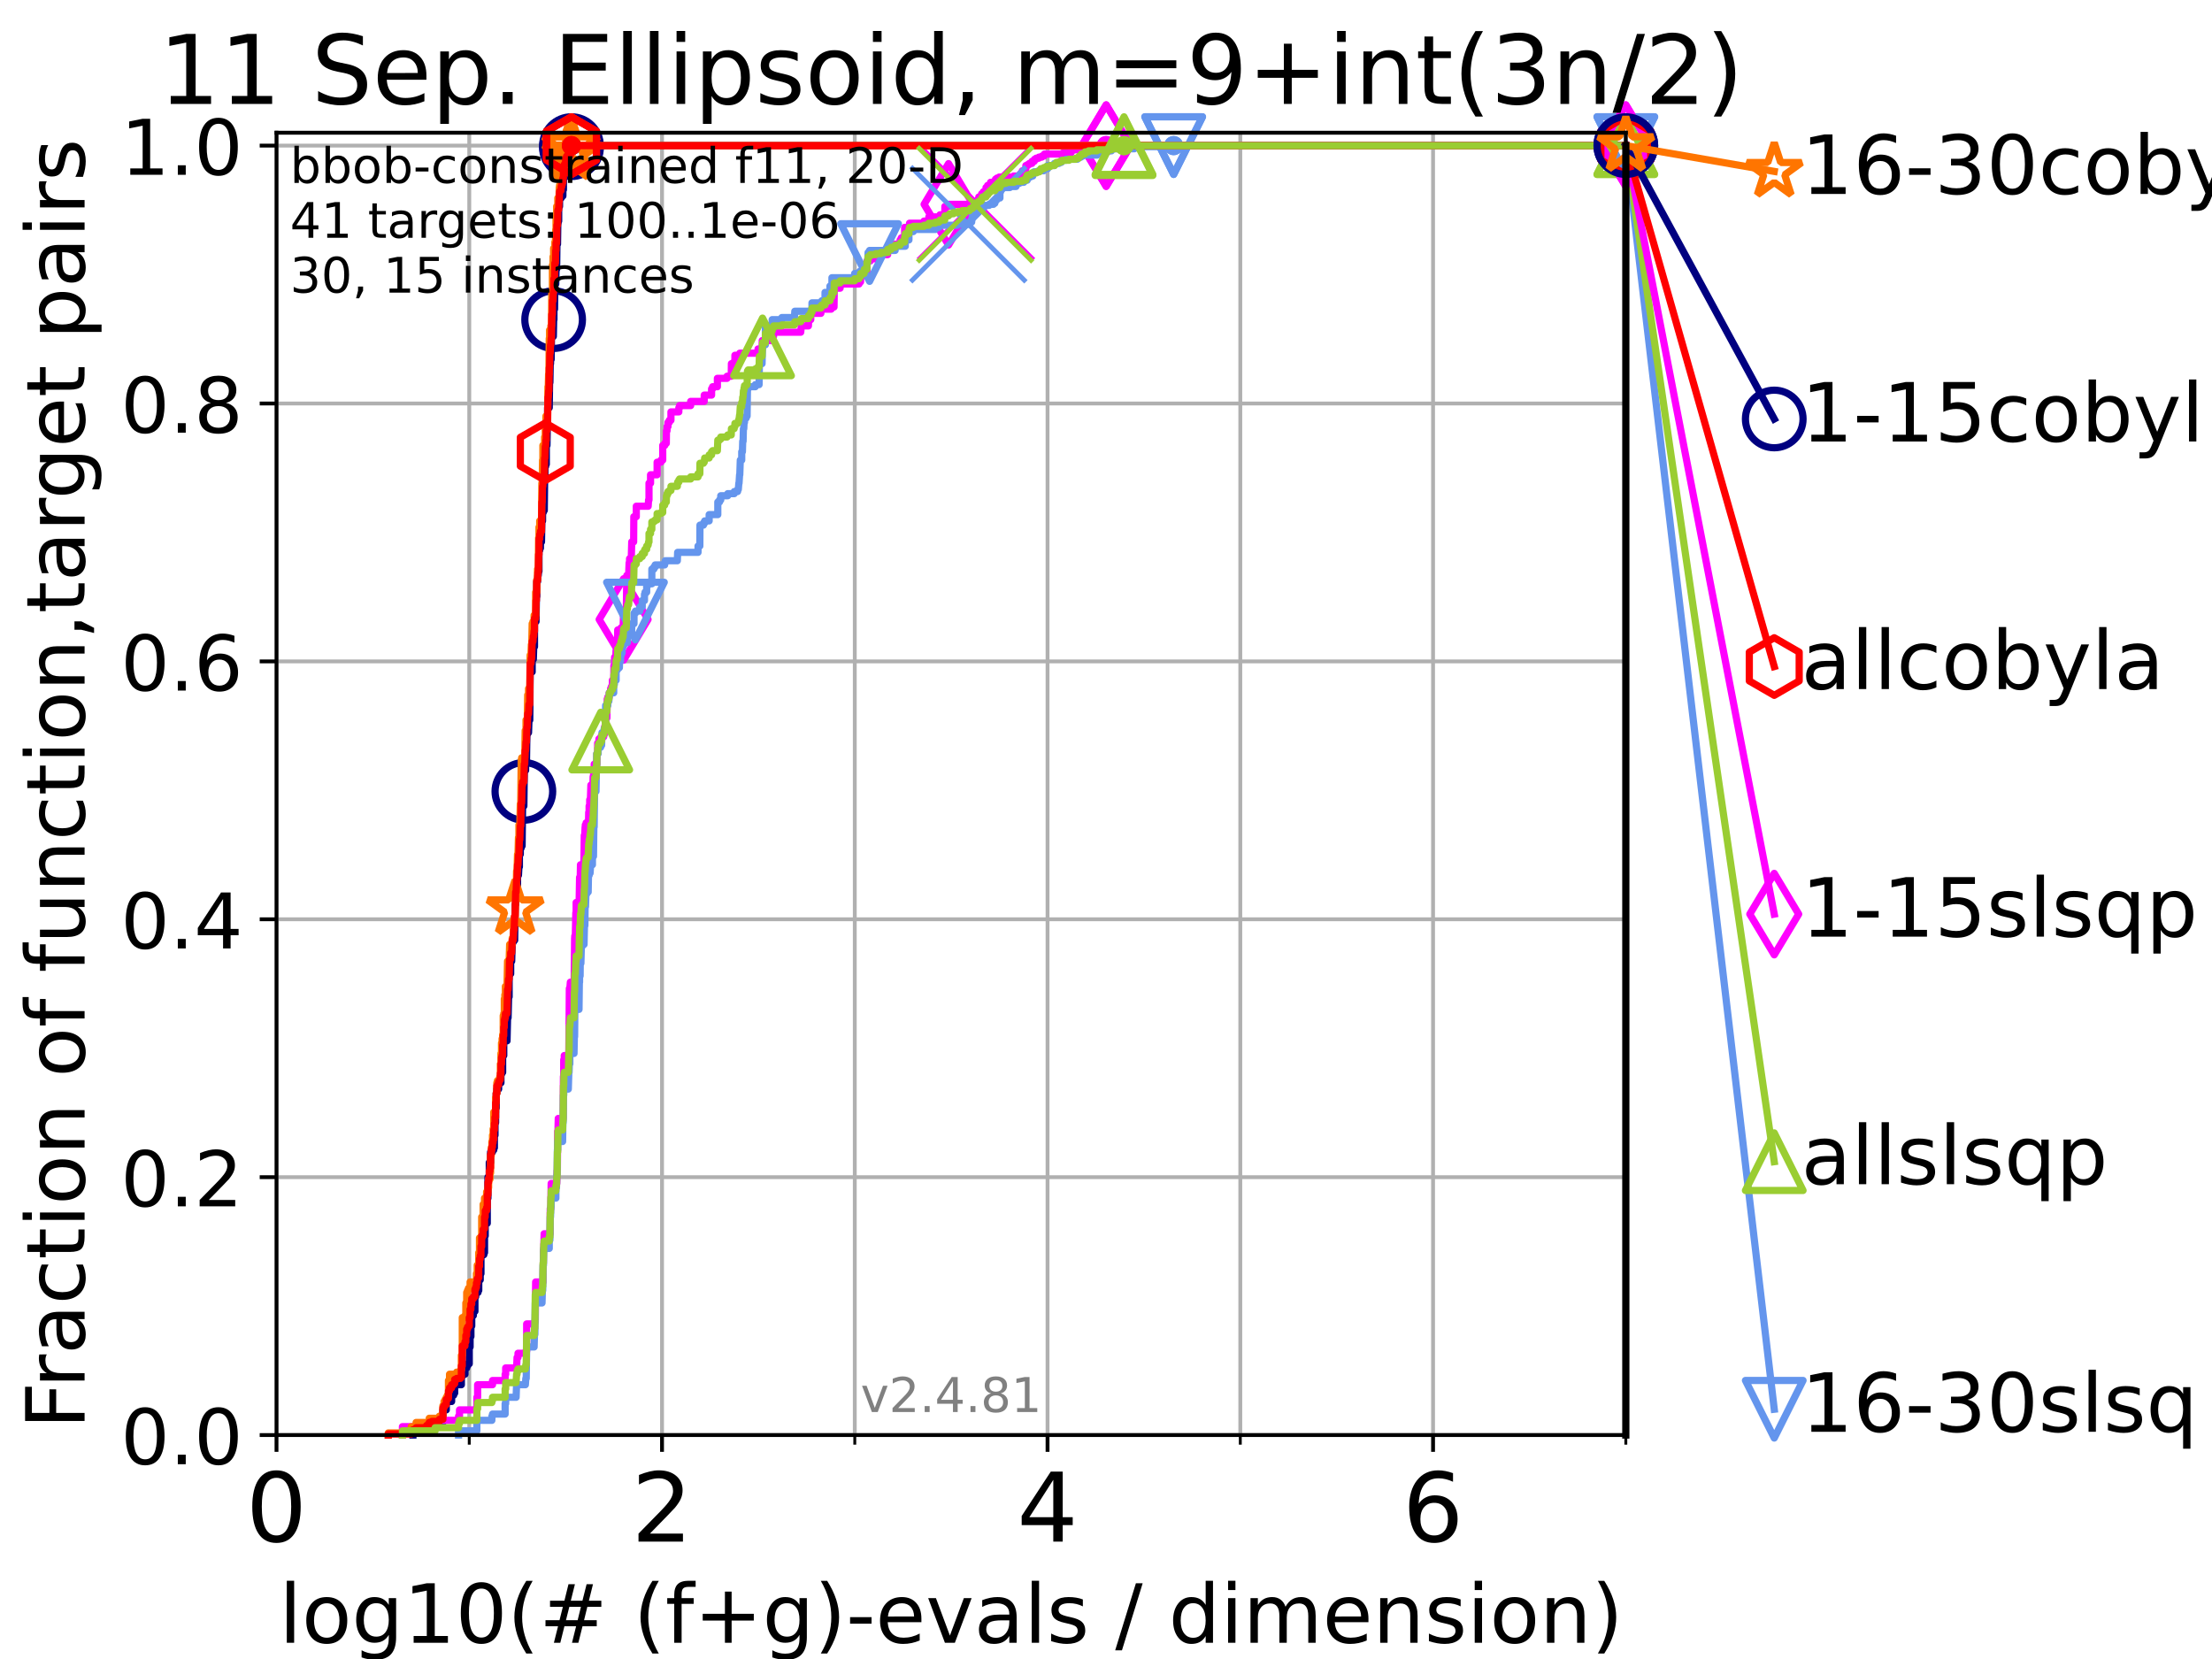 <?xml version="1.0" encoding="utf-8" standalone="no"?>
<!DOCTYPE svg PUBLIC "-//W3C//DTD SVG 1.1//EN"
  "http://www.w3.org/Graphics/SVG/1.1/DTD/svg11.dtd">
<!-- Created with matplotlib (https://matplotlib.org/) -->
<svg height="345.6pt" version="1.1" viewBox="0 0 460.8 345.6" width="460.8pt" xmlns="http://www.w3.org/2000/svg" xmlns:xlink="http://www.w3.org/1999/xlink">
 <defs>
  <style type="text/css">*{stroke-linecap:butt;stroke-linejoin:round;}</style>
 </defs>
 <g id="figure_1">
  <g id="patch_1">
   <path d="M 0 345.6 
L 460.8 345.6 
L 460.8 0 
L 0 0 
z
" style="fill:#ffffff;"/>
  </g>
  <g id="axes_1">
   <g id="patch_2">
    <path d="M 57.6 298.944 
L 338.688 298.944 
L 338.688 27.648 
L 57.6 27.648 
z
" style="fill:#ffffff;"/>
   </g>
   <g id="matplotlib.axis_1">
    <g id="xtick_1">
     <g id="line2d_1">
      <path clip-path="url(#p587de41913)" d="M 57.6 298.944 
L 57.6 27.648 
" style="fill:none;stroke:#b0b0b0;stroke-linecap:square;stroke-width:0.8;"/>
     </g>
     <g id="line2d_2">
      <defs>
       <path d="M 0 0 
L 0 3.5 
" id="m1259c3e48b" style="stroke:#000000;stroke-width:0.8;"/>
      </defs>
      <g>
       <use style="stroke:#000000;stroke-width:0.8;" x="57.6" xlink:href="#m1259c3e48b" y="298.944"/>
      </g>
     </g>
     <g id="text_1">
      <!-- 0 -->
      <g transform="translate(51.237 321.141)scale(0.2 -0.2)">
       <defs>
        <path d="M 31.781 66.406 
Q 24.172 66.406 20.328 58.906 
Q 16.5 51.422 16.5 36.375 
Q 16.5 21.391 20.328 13.891 
Q 24.172 6.391 31.781 6.391 
Q 39.453 6.391 43.281 13.891 
Q 47.125 21.391 47.125 36.375 
Q 47.125 51.422 43.281 58.906 
Q 39.453 66.406 31.781 66.406 
z
M 31.781 74.219 
Q 44.047 74.219 50.516 64.516 
Q 56.984 54.828 56.984 36.375 
Q 56.984 17.969 50.516 8.266 
Q 44.047 -1.422 31.781 -1.422 
Q 19.531 -1.422 13.062 8.266 
Q 6.594 17.969 6.594 36.375 
Q 6.594 54.828 13.062 64.516 
Q 19.531 74.219 31.781 74.219 
z
" id="DejaVuSans-48"/>
       </defs>
       <use xlink:href="#DejaVuSans-48"/>
      </g>
     </g>
    </g>
    <g id="xtick_2">
     <g id="line2d_3">
      <path clip-path="url(#p587de41913)" d="M 137.911 298.944 
L 137.911 27.648 
" style="fill:none;stroke:#b0b0b0;stroke-linecap:square;stroke-width:0.8;"/>
     </g>
     <g id="line2d_4">
      <g>
       <use style="stroke:#000000;stroke-width:0.8;" x="137.911" xlink:href="#m1259c3e48b" y="298.944"/>
      </g>
     </g>
     <g id="text_2">
      <!-- 2 -->
      <g transform="translate(131.548 321.141)scale(0.2 -0.2)">
       <defs>
        <path d="M 19.188 8.297 
L 53.609 8.297 
L 53.609 0 
L 7.328 0 
L 7.328 8.297 
Q 12.938 14.109 22.625 23.891 
Q 32.328 33.688 34.812 36.531 
Q 39.547 41.844 41.422 45.531 
Q 43.312 49.219 43.312 52.781 
Q 43.312 58.594 39.234 62.25 
Q 35.156 65.922 28.609 65.922 
Q 23.969 65.922 18.812 64.312 
Q 13.672 62.703 7.812 59.422 
L 7.812 69.391 
Q 13.766 71.781 18.938 73 
Q 24.125 74.219 28.422 74.219 
Q 39.75 74.219 46.484 68.547 
Q 53.219 62.891 53.219 53.422 
Q 53.219 48.922 51.531 44.891 
Q 49.859 40.875 45.406 35.406 
Q 44.188 33.984 37.641 27.219 
Q 31.109 20.453 19.188 8.297 
z
" id="DejaVuSans-50"/>
       </defs>
       <use xlink:href="#DejaVuSans-50"/>
      </g>
     </g>
    </g>
    <g id="xtick_3">
     <g id="line2d_5">
      <path clip-path="url(#p587de41913)" d="M 218.222 298.944 
L 218.222 27.648 
" style="fill:none;stroke:#b0b0b0;stroke-linecap:square;stroke-width:0.8;"/>
     </g>
     <g id="line2d_6">
      <g>
       <use style="stroke:#000000;stroke-width:0.8;" x="218.222" xlink:href="#m1259c3e48b" y="298.944"/>
      </g>
     </g>
     <g id="text_3">
      <!-- 4 -->
      <g transform="translate(211.859 321.141)scale(0.2 -0.2)">
       <defs>
        <path d="M 37.797 64.312 
L 12.891 25.391 
L 37.797 25.391 
z
M 35.203 72.906 
L 47.609 72.906 
L 47.609 25.391 
L 58.016 25.391 
L 58.016 17.188 
L 47.609 17.188 
L 47.609 0 
L 37.797 0 
L 37.797 17.188 
L 4.891 17.188 
L 4.891 26.703 
z
" id="DejaVuSans-52"/>
       </defs>
       <use xlink:href="#DejaVuSans-52"/>
      </g>
     </g>
    </g>
    <g id="xtick_4">
     <g id="line2d_7">
      <path clip-path="url(#p587de41913)" d="M 298.533 298.944 
L 298.533 27.648 
" style="fill:none;stroke:#b0b0b0;stroke-linecap:square;stroke-width:0.8;"/>
     </g>
     <g id="line2d_8">
      <g>
       <use style="stroke:#000000;stroke-width:0.8;" x="298.533" xlink:href="#m1259c3e48b" y="298.944"/>
      </g>
     </g>
     <g id="text_4">
      <!-- 6 -->
      <g transform="translate(292.17 321.141)scale(0.2 -0.2)">
       <defs>
        <path d="M 33.016 40.375 
Q 26.375 40.375 22.484 35.828 
Q 18.609 31.297 18.609 23.391 
Q 18.609 15.531 22.484 10.953 
Q 26.375 6.391 33.016 6.391 
Q 39.656 6.391 43.531 10.953 
Q 47.406 15.531 47.406 23.391 
Q 47.406 31.297 43.531 35.828 
Q 39.656 40.375 33.016 40.375 
z
M 52.594 71.297 
L 52.594 62.312 
Q 48.875 64.062 45.094 64.984 
Q 41.312 65.922 37.594 65.922 
Q 27.828 65.922 22.672 59.328 
Q 17.531 52.734 16.797 39.406 
Q 19.672 43.656 24.016 45.922 
Q 28.375 48.188 33.594 48.188 
Q 44.578 48.188 50.953 41.516 
Q 57.328 34.859 57.328 23.391 
Q 57.328 12.156 50.688 5.359 
Q 44.047 -1.422 33.016 -1.422 
Q 20.359 -1.422 13.672 8.266 
Q 6.984 17.969 6.984 36.375 
Q 6.984 53.656 15.188 63.938 
Q 23.391 74.219 37.203 74.219 
Q 40.922 74.219 44.703 73.484 
Q 48.484 72.75 52.594 71.297 
z
" id="DejaVuSans-54"/>
       </defs>
       <use xlink:href="#DejaVuSans-54"/>
      </g>
     </g>
    </g>
    <g id="xtick_5">
     <g id="line2d_9">
      <path clip-path="url(#p587de41913)" d="M 97.755 298.944 
L 97.755 27.648 
" style="fill:none;stroke:#b0b0b0;stroke-linecap:square;stroke-width:0.8;"/>
     </g>
     <g id="line2d_10">
      <defs>
       <path d="M 0 0 
L 0 2 
" id="m6d3b9077ce" style="stroke:#000000;stroke-width:0.6;"/>
      </defs>
      <g>
       <use style="stroke:#000000;stroke-width:0.6;" x="97.755" xlink:href="#m6d3b9077ce" y="298.944"/>
      </g>
     </g>
    </g>
    <g id="xtick_6">
     <g id="line2d_11">
      <path clip-path="url(#p587de41913)" d="M 178.066 298.944 
L 178.066 27.648 
" style="fill:none;stroke:#b0b0b0;stroke-linecap:square;stroke-width:0.8;"/>
     </g>
     <g id="line2d_12">
      <g>
       <use style="stroke:#000000;stroke-width:0.6;" x="178.066" xlink:href="#m6d3b9077ce" y="298.944"/>
      </g>
     </g>
    </g>
    <g id="xtick_7">
     <g id="line2d_13">
      <path clip-path="url(#p587de41913)" d="M 258.377 298.944 
L 258.377 27.648 
" style="fill:none;stroke:#b0b0b0;stroke-linecap:square;stroke-width:0.8;"/>
     </g>
     <g id="line2d_14">
      <g>
       <use style="stroke:#000000;stroke-width:0.6;" x="258.377" xlink:href="#m6d3b9077ce" y="298.944"/>
      </g>
     </g>
    </g>
    <g id="xtick_8">
     <g id="line2d_15">
      <path clip-path="url(#p587de41913)" d="M 338.688 298.944 
L 338.688 27.648 
" style="fill:none;stroke:#b0b0b0;stroke-linecap:square;stroke-width:0.8;"/>
     </g>
     <g id="line2d_16">
      <g>
       <use style="stroke:#000000;stroke-width:0.6;" x="338.688" xlink:href="#m6d3b9077ce" y="298.944"/>
      </g>
     </g>
    </g>
    <g id="text_5">
     <!-- log10(# (f+g)-evals / dimension) -->
     <g transform="translate(58.145 342.218)scale(0.17 -0.17)">
      <defs>
       <path d="M 9.422 75.984 
L 18.406 75.984 
L 18.406 0 
L 9.422 0 
z
" id="DejaVuSans-108"/>
       <path d="M 30.609 48.391 
Q 23.391 48.391 19.188 42.75 
Q 14.984 37.109 14.984 27.297 
Q 14.984 17.484 19.156 11.844 
Q 23.344 6.203 30.609 6.203 
Q 37.797 6.203 41.984 11.859 
Q 46.188 17.531 46.188 27.297 
Q 46.188 37.016 41.984 42.703 
Q 37.797 48.391 30.609 48.391 
z
M 30.609 56 
Q 42.328 56 49.016 48.375 
Q 55.719 40.766 55.719 27.297 
Q 55.719 13.875 49.016 6.219 
Q 42.328 -1.422 30.609 -1.422 
Q 18.844 -1.422 12.172 6.219 
Q 5.516 13.875 5.516 27.297 
Q 5.516 40.766 12.172 48.375 
Q 18.844 56 30.609 56 
z
" id="DejaVuSans-111"/>
       <path d="M 45.406 27.984 
Q 45.406 37.75 41.375 43.109 
Q 37.359 48.484 30.078 48.484 
Q 22.859 48.484 18.828 43.109 
Q 14.797 37.75 14.797 27.984 
Q 14.797 18.266 18.828 12.891 
Q 22.859 7.516 30.078 7.516 
Q 37.359 7.516 41.375 12.891 
Q 45.406 18.266 45.406 27.984 
z
M 54.391 6.781 
Q 54.391 -7.172 48.188 -13.984 
Q 42 -20.797 29.203 -20.797 
Q 24.469 -20.797 20.266 -20.094 
Q 16.062 -19.391 12.109 -17.922 
L 12.109 -9.188 
Q 16.062 -11.328 19.922 -12.344 
Q 23.781 -13.375 27.781 -13.375 
Q 36.625 -13.375 41.016 -8.766 
Q 45.406 -4.156 45.406 5.172 
L 45.406 9.625 
Q 42.625 4.781 38.281 2.391 
Q 33.938 0 27.875 0 
Q 17.828 0 11.672 7.656 
Q 5.516 15.328 5.516 27.984 
Q 5.516 40.672 11.672 48.328 
Q 17.828 56 27.875 56 
Q 33.938 56 38.281 53.609 
Q 42.625 51.219 45.406 46.391 
L 45.406 54.688 
L 54.391 54.688 
z
" id="DejaVuSans-103"/>
       <path d="M 12.406 8.297 
L 28.516 8.297 
L 28.516 63.922 
L 10.984 60.406 
L 10.984 69.391 
L 28.422 72.906 
L 38.281 72.906 
L 38.281 8.297 
L 54.391 8.297 
L 54.391 0 
L 12.406 0 
z
" id="DejaVuSans-49"/>
       <path d="M 31 75.875 
Q 24.469 64.656 21.281 53.656 
Q 18.109 42.672 18.109 31.391 
Q 18.109 20.125 21.312 9.062 
Q 24.516 -2 31 -13.188 
L 23.188 -13.188 
Q 15.875 -1.703 12.234 9.375 
Q 8.594 20.453 8.594 31.391 
Q 8.594 42.281 12.203 53.312 
Q 15.828 64.359 23.188 75.875 
z
" id="DejaVuSans-40"/>
       <path d="M 51.125 44 
L 36.922 44 
L 32.812 27.688 
L 47.125 27.688 
z
M 43.797 71.781 
L 38.719 51.516 
L 52.984 51.516 
L 58.109 71.781 
L 65.922 71.781 
L 60.891 51.516 
L 76.125 51.516 
L 76.125 44 
L 58.984 44 
L 54.984 27.688 
L 70.516 27.688 
L 70.516 20.219 
L 53.078 20.219 
L 48 0 
L 40.188 0 
L 45.219 20.219 
L 30.906 20.219 
L 25.875 0 
L 18.016 0 
L 23.094 20.219 
L 7.719 20.219 
L 7.719 27.688 
L 24.906 27.688 
L 29 44 
L 13.281 44 
L 13.281 51.516 
L 30.906 51.516 
L 35.891 71.781 
z
" id="DejaVuSans-35"/>
       <path id="DejaVuSans-32"/>
       <path d="M 37.109 75.984 
L 37.109 68.5 
L 28.516 68.5 
Q 23.688 68.5 21.797 66.547 
Q 19.922 64.594 19.922 59.516 
L 19.922 54.688 
L 34.719 54.688 
L 34.719 47.703 
L 19.922 47.703 
L 19.922 0 
L 10.891 0 
L 10.891 47.703 
L 2.297 47.703 
L 2.297 54.688 
L 10.891 54.688 
L 10.891 58.5 
Q 10.891 67.625 15.141 71.797 
Q 19.391 75.984 28.609 75.984 
z
" id="DejaVuSans-102"/>
       <path d="M 46 62.703 
L 46 35.5 
L 73.188 35.5 
L 73.188 27.203 
L 46 27.203 
L 46 0 
L 37.797 0 
L 37.797 27.203 
L 10.594 27.203 
L 10.594 35.5 
L 37.797 35.5 
L 37.797 62.703 
z
" id="DejaVuSans-43"/>
       <path d="M 8.016 75.875 
L 15.828 75.875 
Q 23.141 64.359 26.781 53.312 
Q 30.422 42.281 30.422 31.391 
Q 30.422 20.453 26.781 9.375 
Q 23.141 -1.703 15.828 -13.188 
L 8.016 -13.188 
Q 14.5 -2 17.703 9.062 
Q 20.906 20.125 20.906 31.391 
Q 20.906 42.672 17.703 53.656 
Q 14.5 64.656 8.016 75.875 
z
" id="DejaVuSans-41"/>
       <path d="M 4.891 31.391 
L 31.203 31.391 
L 31.203 23.391 
L 4.891 23.391 
z
" id="DejaVuSans-45"/>
       <path d="M 56.203 29.594 
L 56.203 25.203 
L 14.891 25.203 
Q 15.484 15.922 20.484 11.062 
Q 25.484 6.203 34.422 6.203 
Q 39.594 6.203 44.453 7.469 
Q 49.312 8.734 54.109 11.281 
L 54.109 2.781 
Q 49.266 0.734 44.188 -0.344 
Q 39.109 -1.422 33.891 -1.422 
Q 20.797 -1.422 13.156 6.188 
Q 5.516 13.812 5.516 26.812 
Q 5.516 40.234 12.766 48.109 
Q 20.016 56 32.328 56 
Q 43.359 56 49.781 48.891 
Q 56.203 41.797 56.203 29.594 
z
M 47.219 32.234 
Q 47.125 39.594 43.094 43.984 
Q 39.062 48.391 32.422 48.391 
Q 24.906 48.391 20.391 44.141 
Q 15.875 39.891 15.188 32.172 
z
" id="DejaVuSans-101"/>
       <path d="M 2.984 54.688 
L 12.5 54.688 
L 29.594 8.797 
L 46.688 54.688 
L 56.203 54.688 
L 35.688 0 
L 23.484 0 
z
" id="DejaVuSans-118"/>
       <path d="M 34.281 27.484 
Q 23.391 27.484 19.188 25 
Q 14.984 22.516 14.984 16.5 
Q 14.984 11.719 18.141 8.906 
Q 21.297 6.109 26.703 6.109 
Q 34.188 6.109 38.703 11.406 
Q 43.219 16.703 43.219 25.484 
L 43.219 27.484 
z
M 52.203 31.203 
L 52.203 0 
L 43.219 0 
L 43.219 8.297 
Q 40.141 3.328 35.547 0.953 
Q 30.953 -1.422 24.312 -1.422 
Q 15.922 -1.422 10.953 3.297 
Q 6 8.016 6 15.922 
Q 6 25.141 12.172 29.828 
Q 18.359 34.516 30.609 34.516 
L 43.219 34.516 
L 43.219 35.406 
Q 43.219 41.609 39.141 45 
Q 35.062 48.391 27.688 48.391 
Q 23 48.391 18.547 47.266 
Q 14.109 46.141 10.016 43.891 
L 10.016 52.203 
Q 14.938 54.109 19.578 55.047 
Q 24.219 56 28.609 56 
Q 40.484 56 46.344 49.844 
Q 52.203 43.703 52.203 31.203 
z
" id="DejaVuSans-97"/>
       <path d="M 44.281 53.078 
L 44.281 44.578 
Q 40.484 46.531 36.375 47.5 
Q 32.281 48.484 27.875 48.484 
Q 21.188 48.484 17.844 46.438 
Q 14.5 44.391 14.5 40.281 
Q 14.5 37.156 16.891 35.375 
Q 19.281 33.594 26.516 31.984 
L 29.594 31.297 
Q 39.156 29.25 43.188 25.516 
Q 47.219 21.781 47.219 15.094 
Q 47.219 7.469 41.188 3.016 
Q 35.156 -1.422 24.609 -1.422 
Q 20.219 -1.422 15.453 -0.562 
Q 10.688 0.297 5.422 2 
L 5.422 11.281 
Q 10.406 8.688 15.234 7.391 
Q 20.062 6.109 24.812 6.109 
Q 31.156 6.109 34.562 8.281 
Q 37.984 10.453 37.984 14.406 
Q 37.984 18.062 35.516 20.016 
Q 33.062 21.969 24.703 23.781 
L 21.578 24.516 
Q 13.234 26.266 9.516 29.906 
Q 5.812 33.547 5.812 39.891 
Q 5.812 47.609 11.281 51.797 
Q 16.75 56 26.812 56 
Q 31.781 56 36.172 55.266 
Q 40.578 54.547 44.281 53.078 
z
" id="DejaVuSans-115"/>
       <path d="M 25.391 72.906 
L 33.688 72.906 
L 8.297 -9.281 
L 0 -9.281 
z
" id="DejaVuSans-47"/>
       <path d="M 45.406 46.391 
L 45.406 75.984 
L 54.391 75.984 
L 54.391 0 
L 45.406 0 
L 45.406 8.203 
Q 42.578 3.328 38.25 0.953 
Q 33.938 -1.422 27.875 -1.422 
Q 17.969 -1.422 11.734 6.484 
Q 5.516 14.406 5.516 27.297 
Q 5.516 40.188 11.734 48.094 
Q 17.969 56 27.875 56 
Q 33.938 56 38.25 53.625 
Q 42.578 51.266 45.406 46.391 
z
M 14.797 27.297 
Q 14.797 17.391 18.875 11.75 
Q 22.953 6.109 30.078 6.109 
Q 37.203 6.109 41.297 11.75 
Q 45.406 17.391 45.406 27.297 
Q 45.406 37.203 41.297 42.844 
Q 37.203 48.484 30.078 48.484 
Q 22.953 48.484 18.875 42.844 
Q 14.797 37.203 14.797 27.297 
z
" id="DejaVuSans-100"/>
       <path d="M 9.422 54.688 
L 18.406 54.688 
L 18.406 0 
L 9.422 0 
z
M 9.422 75.984 
L 18.406 75.984 
L 18.406 64.594 
L 9.422 64.594 
z
" id="DejaVuSans-105"/>
       <path d="M 52 44.188 
Q 55.375 50.25 60.062 53.125 
Q 64.75 56 71.094 56 
Q 79.641 56 84.281 50.016 
Q 88.922 44.047 88.922 33.016 
L 88.922 0 
L 79.891 0 
L 79.891 32.719 
Q 79.891 40.578 77.094 44.375 
Q 74.312 48.188 68.609 48.188 
Q 61.625 48.188 57.562 43.547 
Q 53.516 38.922 53.516 30.906 
L 53.516 0 
L 44.484 0 
L 44.484 32.719 
Q 44.484 40.625 41.703 44.406 
Q 38.922 48.188 33.109 48.188 
Q 26.219 48.188 22.156 43.531 
Q 18.109 38.875 18.109 30.906 
L 18.109 0 
L 9.078 0 
L 9.078 54.688 
L 18.109 54.688 
L 18.109 46.188 
Q 21.188 51.219 25.484 53.609 
Q 29.781 56 35.688 56 
Q 41.656 56 45.828 52.969 
Q 50 49.953 52 44.188 
z
" id="DejaVuSans-109"/>
       <path d="M 54.891 33.016 
L 54.891 0 
L 45.906 0 
L 45.906 32.719 
Q 45.906 40.484 42.875 44.328 
Q 39.844 48.188 33.797 48.188 
Q 26.516 48.188 22.312 43.547 
Q 18.109 38.922 18.109 30.906 
L 18.109 0 
L 9.078 0 
L 9.078 54.688 
L 18.109 54.688 
L 18.109 46.188 
Q 21.344 51.125 25.703 53.562 
Q 30.078 56 35.797 56 
Q 45.219 56 50.047 50.172 
Q 54.891 44.344 54.891 33.016 
z
" id="DejaVuSans-110"/>
      </defs>
      <use xlink:href="#DejaVuSans-108"/>
      <use x="27.783" xlink:href="#DejaVuSans-111"/>
      <use x="88.965" xlink:href="#DejaVuSans-103"/>
      <use x="152.441" xlink:href="#DejaVuSans-49"/>
      <use x="216.064" xlink:href="#DejaVuSans-48"/>
      <use x="279.688" xlink:href="#DejaVuSans-40"/>
      <use x="318.701" xlink:href="#DejaVuSans-35"/>
      <use x="402.49" xlink:href="#DejaVuSans-32"/>
      <use x="434.277" xlink:href="#DejaVuSans-40"/>
      <use x="473.291" xlink:href="#DejaVuSans-102"/>
      <use x="508.496" xlink:href="#DejaVuSans-43"/>
      <use x="592.285" xlink:href="#DejaVuSans-103"/>
      <use x="655.762" xlink:href="#DejaVuSans-41"/>
      <use x="694.775" xlink:href="#DejaVuSans-45"/>
      <use x="730.859" xlink:href="#DejaVuSans-101"/>
      <use x="792.383" xlink:href="#DejaVuSans-118"/>
      <use x="851.562" xlink:href="#DejaVuSans-97"/>
      <use x="912.842" xlink:href="#DejaVuSans-108"/>
      <use x="940.625" xlink:href="#DejaVuSans-115"/>
      <use x="992.725" xlink:href="#DejaVuSans-32"/>
      <use x="1024.512" xlink:href="#DejaVuSans-47"/>
      <use x="1058.203" xlink:href="#DejaVuSans-32"/>
      <use x="1089.99" xlink:href="#DejaVuSans-100"/>
      <use x="1153.467" xlink:href="#DejaVuSans-105"/>
      <use x="1181.25" xlink:href="#DejaVuSans-109"/>
      <use x="1278.662" xlink:href="#DejaVuSans-101"/>
      <use x="1340.186" xlink:href="#DejaVuSans-110"/>
      <use x="1403.564" xlink:href="#DejaVuSans-115"/>
      <use x="1455.664" xlink:href="#DejaVuSans-105"/>
      <use x="1483.447" xlink:href="#DejaVuSans-111"/>
      <use x="1544.629" xlink:href="#DejaVuSans-110"/>
      <use x="1608.008" xlink:href="#DejaVuSans-41"/>
     </g>
    </g>
   </g>
   <g id="matplotlib.axis_2">
    <g id="ytick_1">
     <g id="line2d_17">
      <path clip-path="url(#p587de41913)" d="M 57.6 298.944 
L 338.688 298.944 
" style="fill:none;stroke:#b0b0b0;stroke-linecap:square;stroke-width:0.8;"/>
     </g>
     <g id="line2d_18">
      <defs>
       <path d="M 0 0 
L -3.5 0 
" id="m229eb70bbf" style="stroke:#000000;stroke-width:0.8;"/>
      </defs>
      <g>
       <use style="stroke:#000000;stroke-width:0.8;" x="57.6" xlink:href="#m229eb70bbf" y="298.944"/>
      </g>
     </g>
     <g id="text_6">
      <!-- 0.0 -->
      <g transform="translate(25.155 305.023)scale(0.16 -0.16)">
       <defs>
        <path d="M 10.688 12.406 
L 21 12.406 
L 21 0 
L 10.688 0 
z
" id="DejaVuSans-46"/>
       </defs>
       <use xlink:href="#DejaVuSans-48"/>
       <use x="63.623" xlink:href="#DejaVuSans-46"/>
       <use x="95.41" xlink:href="#DejaVuSans-48"/>
      </g>
     </g>
    </g>
    <g id="ytick_2">
     <g id="line2d_19">
      <path clip-path="url(#p587de41913)" d="M 57.6 245.222 
L 338.688 245.222 
" style="fill:none;stroke:#b0b0b0;stroke-linecap:square;stroke-width:0.8;"/>
     </g>
     <g id="line2d_20">
      <g>
       <use style="stroke:#000000;stroke-width:0.8;" x="57.6" xlink:href="#m229eb70bbf" y="245.222"/>
      </g>
     </g>
     <g id="text_7">
      <!-- 0.2 -->
      <g transform="translate(25.155 251.301)scale(0.16 -0.16)">
       <use xlink:href="#DejaVuSans-48"/>
       <use x="63.623" xlink:href="#DejaVuSans-46"/>
       <use x="95.41" xlink:href="#DejaVuSans-50"/>
      </g>
     </g>
    </g>
    <g id="ytick_3">
     <g id="line2d_21">
      <path clip-path="url(#p587de41913)" d="M 57.6 191.5 
L 338.688 191.5 
" style="fill:none;stroke:#b0b0b0;stroke-linecap:square;stroke-width:0.8;"/>
     </g>
     <g id="line2d_22">
      <g>
       <use style="stroke:#000000;stroke-width:0.8;" x="57.6" xlink:href="#m229eb70bbf" y="191.5"/>
      </g>
     </g>
     <g id="text_8">
      <!-- 0.4 -->
      <g transform="translate(25.155 197.579)scale(0.16 -0.16)">
       <use xlink:href="#DejaVuSans-48"/>
       <use x="63.623" xlink:href="#DejaVuSans-46"/>
       <use x="95.41" xlink:href="#DejaVuSans-52"/>
      </g>
     </g>
    </g>
    <g id="ytick_4">
     <g id="line2d_23">
      <path clip-path="url(#p587de41913)" d="M 57.6 137.778 
L 338.688 137.778 
" style="fill:none;stroke:#b0b0b0;stroke-linecap:square;stroke-width:0.8;"/>
     </g>
     <g id="line2d_24">
      <g>
       <use style="stroke:#000000;stroke-width:0.8;" x="57.6" xlink:href="#m229eb70bbf" y="137.778"/>
      </g>
     </g>
     <g id="text_9">
      <!-- 0.6 -->
      <g transform="translate(25.155 143.857)scale(0.16 -0.16)">
       <use xlink:href="#DejaVuSans-48"/>
       <use x="63.623" xlink:href="#DejaVuSans-46"/>
       <use x="95.41" xlink:href="#DejaVuSans-54"/>
      </g>
     </g>
    </g>
    <g id="ytick_5">
     <g id="line2d_25">
      <path clip-path="url(#p587de41913)" d="M 57.6 84.056 
L 338.688 84.056 
" style="fill:none;stroke:#b0b0b0;stroke-linecap:square;stroke-width:0.8;"/>
     </g>
     <g id="line2d_26">
      <g>
       <use style="stroke:#000000;stroke-width:0.8;" x="57.6" xlink:href="#m229eb70bbf" y="84.056"/>
      </g>
     </g>
     <g id="text_10">
      <!-- 0.8 -->
      <g transform="translate(25.155 90.135)scale(0.16 -0.16)">
       <defs>
        <path d="M 31.781 34.625 
Q 24.75 34.625 20.719 30.859 
Q 16.703 27.094 16.703 20.516 
Q 16.703 13.922 20.719 10.156 
Q 24.75 6.391 31.781 6.391 
Q 38.812 6.391 42.859 10.172 
Q 46.922 13.969 46.922 20.516 
Q 46.922 27.094 42.891 30.859 
Q 38.875 34.625 31.781 34.625 
z
M 21.922 38.812 
Q 15.578 40.375 12.031 44.719 
Q 8.5 49.078 8.5 55.328 
Q 8.5 64.062 14.719 69.141 
Q 20.953 74.219 31.781 74.219 
Q 42.672 74.219 48.875 69.141 
Q 55.078 64.062 55.078 55.328 
Q 55.078 49.078 51.531 44.719 
Q 48 40.375 41.703 38.812 
Q 48.828 37.156 52.797 32.312 
Q 56.781 27.484 56.781 20.516 
Q 56.781 9.906 50.312 4.234 
Q 43.844 -1.422 31.781 -1.422 
Q 19.734 -1.422 13.25 4.234 
Q 6.781 9.906 6.781 20.516 
Q 6.781 27.484 10.781 32.312 
Q 14.797 37.156 21.922 38.812 
z
M 18.312 54.391 
Q 18.312 48.734 21.844 45.562 
Q 25.391 42.391 31.781 42.391 
Q 38.141 42.391 41.719 45.562 
Q 45.312 48.734 45.312 54.391 
Q 45.312 60.062 41.719 63.234 
Q 38.141 66.406 31.781 66.406 
Q 25.391 66.406 21.844 63.234 
Q 18.312 60.062 18.312 54.391 
z
" id="DejaVuSans-56"/>
       </defs>
       <use xlink:href="#DejaVuSans-48"/>
       <use x="63.623" xlink:href="#DejaVuSans-46"/>
       <use x="95.41" xlink:href="#DejaVuSans-56"/>
      </g>
     </g>
    </g>
    <g id="ytick_6">
     <g id="line2d_27">
      <path clip-path="url(#p587de41913)" d="M 57.6 30.334 
L 338.688 30.334 
" style="fill:none;stroke:#b0b0b0;stroke-linecap:square;stroke-width:0.8;"/>
     </g>
     <g id="line2d_28">
      <g>
       <use style="stroke:#000000;stroke-width:0.8;" x="57.6" xlink:href="#m229eb70bbf" y="30.334"/>
      </g>
     </g>
     <g id="text_11">
      <!-- 1.0 -->
      <g transform="translate(25.155 36.413)scale(0.16 -0.16)">
       <use xlink:href="#DejaVuSans-49"/>
       <use x="63.623" xlink:href="#DejaVuSans-46"/>
       <use x="95.41" xlink:href="#DejaVuSans-48"/>
      </g>
     </g>
    </g>
    <g id="text_12">
     <!-- Fraction of function,target pairs -->
     <g transform="translate(17.62 297.681)rotate(-90)scale(0.17 -0.17)">
      <defs>
       <path d="M 9.812 72.906 
L 51.703 72.906 
L 51.703 64.594 
L 19.672 64.594 
L 19.672 43.109 
L 48.578 43.109 
L 48.578 34.812 
L 19.672 34.812 
L 19.672 0 
L 9.812 0 
z
" id="DejaVuSans-70"/>
       <path d="M 41.109 46.297 
Q 39.594 47.172 37.812 47.578 
Q 36.031 48 33.891 48 
Q 26.266 48 22.188 43.047 
Q 18.109 38.094 18.109 28.812 
L 18.109 0 
L 9.078 0 
L 9.078 54.688 
L 18.109 54.688 
L 18.109 46.188 
Q 20.953 51.172 25.484 53.578 
Q 30.031 56 36.531 56 
Q 37.453 56 38.578 55.875 
Q 39.703 55.766 41.062 55.516 
z
" id="DejaVuSans-114"/>
       <path d="M 48.781 52.594 
L 48.781 44.188 
Q 44.969 46.297 41.141 47.344 
Q 37.312 48.391 33.406 48.391 
Q 24.656 48.391 19.812 42.844 
Q 14.984 37.312 14.984 27.297 
Q 14.984 17.281 19.812 11.734 
Q 24.656 6.203 33.406 6.203 
Q 37.312 6.203 41.141 7.25 
Q 44.969 8.297 48.781 10.406 
L 48.781 2.094 
Q 45.016 0.344 40.984 -0.531 
Q 36.969 -1.422 32.422 -1.422 
Q 20.062 -1.422 12.781 6.344 
Q 5.516 14.109 5.516 27.297 
Q 5.516 40.672 12.859 48.328 
Q 20.219 56 33.016 56 
Q 37.156 56 41.109 55.141 
Q 45.062 54.297 48.781 52.594 
z
" id="DejaVuSans-99"/>
       <path d="M 18.312 70.219 
L 18.312 54.688 
L 36.812 54.688 
L 36.812 47.703 
L 18.312 47.703 
L 18.312 18.016 
Q 18.312 11.328 20.141 9.422 
Q 21.969 7.516 27.594 7.516 
L 36.812 7.516 
L 36.812 0 
L 27.594 0 
Q 17.188 0 13.234 3.875 
Q 9.281 7.766 9.281 18.016 
L 9.281 47.703 
L 2.688 47.703 
L 2.688 54.688 
L 9.281 54.688 
L 9.281 70.219 
z
" id="DejaVuSans-116"/>
       <path d="M 8.5 21.578 
L 8.5 54.688 
L 17.484 54.688 
L 17.484 21.922 
Q 17.484 14.156 20.5 10.266 
Q 23.531 6.391 29.594 6.391 
Q 36.859 6.391 41.078 11.031 
Q 45.312 15.672 45.312 23.688 
L 45.312 54.688 
L 54.297 54.688 
L 54.297 0 
L 45.312 0 
L 45.312 8.406 
Q 42.047 3.422 37.719 1 
Q 33.406 -1.422 27.688 -1.422 
Q 18.266 -1.422 13.375 4.438 
Q 8.5 10.297 8.5 21.578 
z
M 31.109 56 
z
" id="DejaVuSans-117"/>
       <path d="M 11.719 12.406 
L 22.016 12.406 
L 22.016 4 
L 14.016 -11.625 
L 7.719 -11.625 
L 11.719 4 
z
" id="DejaVuSans-44"/>
       <path d="M 18.109 8.203 
L 18.109 -20.797 
L 9.078 -20.797 
L 9.078 54.688 
L 18.109 54.688 
L 18.109 46.391 
Q 20.953 51.266 25.266 53.625 
Q 29.594 56 35.594 56 
Q 45.562 56 51.781 48.094 
Q 58.016 40.188 58.016 27.297 
Q 58.016 14.406 51.781 6.484 
Q 45.562 -1.422 35.594 -1.422 
Q 29.594 -1.422 25.266 0.953 
Q 20.953 3.328 18.109 8.203 
z
M 48.688 27.297 
Q 48.688 37.203 44.609 42.844 
Q 40.531 48.484 33.406 48.484 
Q 26.266 48.484 22.188 42.844 
Q 18.109 37.203 18.109 27.297 
Q 18.109 17.391 22.188 11.75 
Q 26.266 6.109 33.406 6.109 
Q 40.531 6.109 44.609 11.75 
Q 48.688 17.391 48.688 27.297 
z
" id="DejaVuSans-112"/>
      </defs>
      <use xlink:href="#DejaVuSans-70"/>
      <use x="50.27" xlink:href="#DejaVuSans-114"/>
      <use x="91.383" xlink:href="#DejaVuSans-97"/>
      <use x="152.662" xlink:href="#DejaVuSans-99"/>
      <use x="207.643" xlink:href="#DejaVuSans-116"/>
      <use x="246.852" xlink:href="#DejaVuSans-105"/>
      <use x="274.635" xlink:href="#DejaVuSans-111"/>
      <use x="335.816" xlink:href="#DejaVuSans-110"/>
      <use x="399.195" xlink:href="#DejaVuSans-32"/>
      <use x="430.982" xlink:href="#DejaVuSans-111"/>
      <use x="492.164" xlink:href="#DejaVuSans-102"/>
      <use x="527.369" xlink:href="#DejaVuSans-32"/>
      <use x="559.156" xlink:href="#DejaVuSans-102"/>
      <use x="594.361" xlink:href="#DejaVuSans-117"/>
      <use x="657.74" xlink:href="#DejaVuSans-110"/>
      <use x="721.119" xlink:href="#DejaVuSans-99"/>
      <use x="776.1" xlink:href="#DejaVuSans-116"/>
      <use x="815.309" xlink:href="#DejaVuSans-105"/>
      <use x="843.092" xlink:href="#DejaVuSans-111"/>
      <use x="904.273" xlink:href="#DejaVuSans-110"/>
      <use x="967.652" xlink:href="#DejaVuSans-44"/>
      <use x="999.439" xlink:href="#DejaVuSans-116"/>
      <use x="1038.648" xlink:href="#DejaVuSans-97"/>
      <use x="1099.928" xlink:href="#DejaVuSans-114"/>
      <use x="1139.291" xlink:href="#DejaVuSans-103"/>
      <use x="1202.768" xlink:href="#DejaVuSans-101"/>
      <use x="1264.291" xlink:href="#DejaVuSans-116"/>
      <use x="1303.5" xlink:href="#DejaVuSans-32"/>
      <use x="1335.287" xlink:href="#DejaVuSans-112"/>
      <use x="1398.764" xlink:href="#DejaVuSans-97"/>
      <use x="1460.043" xlink:href="#DejaVuSans-105"/>
      <use x="1487.826" xlink:href="#DejaVuSans-114"/>
      <use x="1528.939" xlink:href="#DejaVuSans-115"/>
     </g>
    </g>
   </g>
   <g id="line2d_29">
    <defs>
     <path d="M 0 1.5 
C 0.398 1.5 0.779 1.342 1.061 1.061 
C 1.342 0.779 1.5 0.398 1.5 0 
C 1.5 -0.398 1.342 -0.779 1.061 -1.061 
C 0.779 -1.342 0.398 -1.5 0 -1.5 
C -0.398 -1.5 -0.779 -1.342 -1.061 -1.061 
C -1.342 -0.779 -1.5 -0.398 -1.5 0 
C -1.5 0.398 -1.342 0.779 -1.061 1.061 
C -0.779 1.342 -0.398 1.5 0 1.5 
z
" id="m656db39a86" style="stroke:#000080;"/>
    </defs>
    <g>
     <use style="fill:#000080;stroke:#000080;" x="119.046" xlink:href="#m656db39a86" y="30.334"/>
     <use style="fill:#000080;stroke:#000080;" x="119.046" xlink:href="#m656db39a86" y="30.334"/>
    </g>
   </g>
   <g id="line2d_30">
    <path d="M 86.013 298.944 
L 86.013 298.507 
L 88.847 298.507 
L 88.847 297.634 
L 89.135 297.634 
L 89.135 297.197 
L 89.973 297.197 
L 89.973 296.76 
L 91.535 296.76 
L 91.535 296.323 
L 92.267 296.323 
L 92.267 293.703 
L 92.969 293.703 
L 92.969 291.956 
L 94.081 291.956 
L 94.081 290.645 
L 94.506 290.645 
L 94.506 290.209 
L 94.715 290.209 
L 94.715 288.462 
L 96.111 288.462 
L 96.111 286.715 
L 96.301 286.715 
L 96.301 286.278 
L 96.861 286.278 
L 96.861 284.968 
L 97.224 284.968 
L 97.224 284.531 
L 97.403 284.531 
L 97.403 284.094 
L 97.755 284.094 
L 97.755 280.6 
L 97.929 280.6 
L 97.929 278.416 
L 98.101 278.416 
L 98.101 276.232 
L 98.271 276.232 
L 98.271 274.048 
L 98.606 274.048 
L 98.606 273.175 
L 98.935 273.175 
L 98.935 270.118 
L 99.098 270.118 
L 99.098 269.244 
L 99.575 269.244 
L 99.575 268.807 
L 99.732 268.807 
L 99.732 266.623 
L 100.04 266.623 
L 100.04 265.313 
L 100.193 265.313 
L 100.193 261.382 
L 100.789 261.382 
L 100.789 260.946 
L 100.935 260.946 
L 100.935 257.451 
L 101.08 257.451 
L 101.08 254.831 
L 101.507 254.831 
L 101.507 249.59 
L 101.647 249.59 
L 101.647 245.222 
L 101.924 245.222 
L 101.924 242.165 
L 102.196 242.165 
L 102.196 239.981 
L 102.597 239.981 
L 102.597 239.544 
L 102.859 239.544 
L 102.859 239.107 
L 102.989 239.107 
L 102.989 236.487 
L 103.118 236.487 
L 103.118 233.866 
L 103.246 233.866 
L 103.246 230.809 
L 103.372 230.809 
L 103.372 227.751 
L 103.498 227.751 
L 103.498 226.878 
L 103.871 226.878 
L 103.871 225.568 
L 104.355 225.568 
L 104.355 223.821 
L 104.474 223.821 
L 104.474 223.384 
L 104.71 223.384 
L 104.71 219.89 
L 104.942 219.89 
L 104.942 216.832 
L 105.622 216.832 
L 105.733 212.028 
L 105.843 212.028 
L 105.952 207.66 
L 106.061 207.66 
L 106.061 202.856 
L 106.383 202.856 
L 106.383 200.235 
L 106.594 200.235 
L 106.699 196.304 
L 106.906 196.304 
L 106.906 195.868 
L 107.213 195.868 
L 107.314 188.443 
L 107.415 188.443 
L 107.415 184.949 
L 107.811 184.949 
L 107.811 182.328 
L 108.006 182.328 
L 108.103 180.581 
L 108.199 180.581 
L 108.199 177.96 
L 108.389 177.96 
L 108.389 176.65 
L 108.578 176.65 
L 108.578 176.213 
L 108.764 176.213 
L 108.857 167.915 
L 109.132 167.915 
L 109.222 160.49 
L 109.491 160.49 
L 109.491 159.179 
L 109.668 159.179 
L 109.756 153.065 
L 109.843 153.065 
L 109.843 152.628 
L 110.103 152.628 
L 110.189 150.007 
L 110.359 150.007 
L 110.443 139.962 
L 110.86 139.962 
L 110.86 137.341 
L 111.105 137.341 
L 111.186 134.721 
L 111.346 134.721 
L 111.346 129.48 
L 111.663 129.48 
L 111.742 124.238 
L 111.82 124.238 
L 111.82 121.181 
L 111.975 121.181 
L 112.052 119.871 
L 112.128 119.871 
L 112.205 118.997 
L 112.281 118.997 
L 112.281 114.63 
L 112.432 114.63 
L 112.432 114.193 
L 112.581 114.193 
L 112.581 112.883 
L 112.804 112.883 
L 112.877 108.515 
L 113.023 108.515 
L 113.023 106.768 
L 113.168 106.768 
L 113.168 106.331 
L 113.383 106.331 
L 113.454 99.78 
L 113.524 99.78 
L 113.524 97.159 
L 113.665 97.159 
L 113.665 96.722 
L 113.804 96.722 
L 113.804 92.791 
L 113.943 92.791 
L 114.012 88.86 
L 114.08 88.86 
L 114.08 84.93 
L 114.419 84.93 
L 114.486 79.688 
L 114.552 79.688 
L 114.619 75.758 
L 114.685 75.758 
L 114.685 74.884 
L 114.817 74.884 
L 114.882 70.08 
L 115.27 70.08 
L 115.333 66.586 
L 115.397 66.586 
L 115.397 64.402 
L 115.523 64.402 
L 115.586 59.161 
L 115.773 59.161 
L 115.835 56.103 
L 115.959 56.103 
L 116.02 50.862 
L 116.142 50.862 
L 116.203 46.494 
L 116.263 46.494 
L 116.263 46.058 
L 116.383 46.058 
L 116.383 43 
L 116.562 43 
L 116.562 41.253 
L 116.914 41.253 
L 116.914 40.816 
L 117.26 40.816 
L 117.26 39.506 
L 117.373 39.506 
L 117.373 36.886 
L 117.486 36.886 
L 117.542 36.012 
L 117.821 36.012 
L 117.931 33.391 
L 118.04 33.391 
L 118.04 32.955 
L 118.257 32.955 
L 118.257 32.518 
L 118.839 32.518 
L 118.839 30.771 
L 119.046 30.771 
L 119.046 30.334 
L 338.688 30.334 
L 338.688 30.334 
" style="fill:none;stroke:#000080;stroke-linecap:square;stroke-width:1.5;"/>
   </g>
   <g id="line2d_31">
    <defs>
     <path d="M 0 6 
C 1.591 6 3.117 5.368 4.243 4.243 
C 5.368 3.117 6 1.591 6 0 
C 6 -1.591 5.368 -3.117 4.243 -4.243 
C 3.117 -5.368 1.591 -6 0 -6 
C -1.591 -6 -3.117 -5.368 -4.243 -4.243 
C -5.368 -3.117 -6 -1.591 -6 0 
C -6 1.591 -5.368 3.117 -4.243 4.243 
C -3.117 5.368 -1.591 6 0 6 
z
" id="m7dd6cde19e" style="stroke:#000080;stroke-width:1.5;"/>
    </defs>
    <g>
     <use style="fill-opacity:0;stroke:#000080;stroke-width:1.5;" x="109.132" xlink:href="#m7dd6cde19e" y="164.857"/>
     <use style="fill-opacity:0;stroke:#000080;stroke-width:1.5;" x="115.333" xlink:href="#m7dd6cde19e" y="66.586"/>
     <use style="fill-opacity:0;stroke:#000080;stroke-width:1.5;" x="119.046" xlink:href="#m7dd6cde19e" y="30.771"/>
     <use style="fill-opacity:0;stroke:#000080;stroke-width:1.5;" x="119.046" xlink:href="#m7dd6cde19e" y="30.334"/>
     <use style="fill-opacity:0;stroke:#000080;stroke-width:1.5;" x="338.688" xlink:href="#m7dd6cde19e" y="30.334"/>
    </g>
   </g>
   <g id="line2d_32">
    <path style="fill:none;stroke:#000080;stroke-linecap:square;stroke-width:1.5;"/>
    <g/>
   </g>
   <g id="line2d_33">
    <defs>
     <path d="M 0 1.5 
C 0.398 1.5 0.779 1.342 1.061 1.061 
C 1.342 0.779 1.5 0.398 1.5 0 
C 1.5 -0.398 1.342 -0.779 1.061 -1.061 
C 0.779 -1.342 0.398 -1.5 0 -1.5 
C -0.398 -1.5 -0.779 -1.342 -1.061 -1.061 
C -1.342 -0.779 -1.5 -0.398 -1.5 0 
C -1.5 0.398 -1.342 0.779 -1.061 1.061 
C -0.779 1.342 -0.398 1.5 0 1.5 
z
" id="m8726b987ad" style="stroke:#ff00ff;"/>
    </defs>
    <g>
     <use style="fill:#ff00ff;stroke:#ff00ff;" x="230.437" xlink:href="#m8726b987ad" y="30.334"/>
     <use style="fill:#ff00ff;stroke:#ff00ff;" x="230.437" xlink:href="#m8726b987ad" y="30.334"/>
    </g>
   </g>
   <g id="line2d_34">
    <path d="M 83.83 298.944 
L 83.83 297.197 
L 90.641 297.197 
L 90.641 295.887 
L 95.526 295.887 
L 95.526 295.013 
L 95.723 295.013 
L 95.723 293.703 
L 99.338 293.703 
L 99.338 291.082 
L 99.497 291.082 
L 99.497 288.462 
L 102.597 288.462 
L 102.597 287.588 
L 105.229 287.588 
L 105.229 286.278 
L 105.342 286.278 
L 105.342 284.968 
L 107.614 284.968 
L 107.713 282.784 
L 107.909 282.784 
L 107.909 281.91 
L 109.536 281.91 
L 109.536 281.473 
L 109.712 281.473 
L 109.712 275.796 
L 111.346 275.796 
L 111.346 275.359 
L 111.506 275.359 
L 111.585 267.06 
L 113.132 267.06 
L 113.204 260.509 
L 113.275 260.509 
L 113.347 257.015 
L 114.619 257.015 
L 114.619 251.773 
L 114.751 251.773 
L 114.817 246.532 
L 115.989 246.532 
L 116.05 243.912 
L 116.111 243.912 
L 116.172 235.613 
L 116.233 235.613 
L 116.293 232.993 
L 117.317 232.993 
L 117.373 224.257 
L 117.43 224.257 
L 117.43 220.763 
L 117.542 220.763 
L 117.542 219.89 
L 118.497 219.89 
L 118.603 205.913 
L 118.708 205.913 
L 118.813 204.603 
L 119.603 204.603 
L 119.702 195.431 
L 119.727 195.431 
L 119.727 194.994 
L 119.85 194.994 
L 119.948 190.19 
L 120.021 190.19 
L 120.021 188.006 
L 120.642 188.006 
L 120.736 182.765 
L 120.876 182.765 
L 120.922 180.144 
L 121.624 180.144 
L 121.712 174.029 
L 121.8 174.029 
L 121.888 172.282 
L 121.931 172.282 
L 121.931 171.846 
L 122.105 171.846 
L 122.105 171.409 
L 122.594 171.409 
L 122.636 169.225 
L 122.72 169.225 
L 122.72 167.915 
L 122.844 167.915 
L 122.844 166.604 
L 122.989 166.604 
L 123.091 163.547 
L 123.514 163.547 
L 123.554 161.8 
L 123.633 161.8 
L 123.673 160.49 
L 123.791 160.49 
L 123.791 159.179 
L 124.35 159.179 
L 124.35 156.996 
L 124.501 156.996 
L 124.501 154.812 
L 124.762 154.812 
L 124.762 153.938 
L 125.147 153.938 
L 125.147 153.502 
L 125.753 153.502 
L 125.753 153.065 
L 125.892 153.065 
L 125.979 151.318 
L 126.151 151.318 
L 126.185 149.571 
L 126.423 149.571 
L 126.49 145.64 
L 126.624 145.64 
L 126.624 145.203 
L 126.905 145.203 
L 126.905 144.33 
L 127.165 144.33 
L 127.197 143.456 
L 127.358 143.456 
L 127.358 143.019 
L 127.564 143.019 
L 127.564 141.709 
L 127.877 141.709 
L 127.877 138.652 
L 128.031 138.652 
L 128.031 136.905 
L 128.306 136.905 
L 128.321 135.594 
L 128.441 135.594 
L 128.441 135.157 
L 128.62 135.157 
L 128.68 131.227 
L 129.362 131.227 
L 129.362 130.79 
L 129.798 130.79 
L 129.909 127.732 
L 130.465 127.732 
L 130.572 119.871 
L 130.953 119.871 
L 131.056 117.25 
L 131.147 117.25 
L 131.147 116.377 
L 131.503 116.377 
L 131.603 112.883 
L 131.999 112.883 
L 132.036 107.641 
L 132.553 107.641 
L 132.553 105.458 
L 135.025 105.458 
L 135.107 104.147 
L 135.199 104.147 
L 135.199 100.653 
L 135.522 100.653 
L 135.522 98.906 
L 136.887 98.906 
L 136.887 96.285 
L 137.683 96.285 
L 137.683 95.849 
L 138.058 95.849 
L 138.058 92.791 
L 138.486 92.791 
L 138.486 92.355 
L 138.803 92.355 
L 138.836 89.734 
L 138.96 89.734 
L 138.96 88.86 
L 139.156 88.86 
L 139.156 87.987 
L 139.43 87.987 
L 139.43 87.55 
L 139.77 87.55 
L 139.77 85.803 
L 141.414 85.803 
L 141.414 84.93 
L 141.564 84.93 
L 141.564 84.493 
L 143.878 84.493 
L 143.878 83.619 
L 146.702 83.619 
L 146.702 82.309 
L 148.234 82.309 
L 148.234 80.999 
L 148.45 80.999 
L 148.45 80.562 
L 149.445 80.562 
L 149.445 78.815 
L 151.454 78.815 
L 151.454 78.378 
L 152.334 78.378 
L 152.364 75.758 
L 152.937 75.758 
L 152.937 75.321 
L 153.095 75.321 
L 153.095 74.011 
L 154.105 74.011 
L 154.105 73.574 
L 157.907 73.574 
L 157.907 72.7 
L 158.785 72.7 
L 158.785 70.953 
L 160.566 70.953 
L 160.566 70.08 
L 161.139 70.08 
L 161.139 69.206 
L 166.808 69.206 
L 166.917 67.896 
L 168.408 67.896 
L 168.461 66.586 
L 168.896 66.586 
L 168.896 65.275 
L 171.005 65.275 
L 171.005 64.402 
L 173.15 64.402 
L 173.15 63.965 
L 173.741 63.965 
L 173.802 60.034 
L 175.013 60.034 
L 175.013 59.161 
L 178.954 59.161 
L 178.954 58.724 
L 179.272 58.724 
L 179.272 57.413 
L 180.053 57.413 
L 180.053 56.977 
L 180.603 56.977 
L 180.603 54.356 
L 181.305 54.356 
L 181.305 53.919 
L 182.432 53.919 
L 182.432 53.483 
L 183.513 53.483 
L 183.513 53.046 
L 184.917 53.046 
L 184.917 51.736 
L 185.634 51.736 
L 185.634 50.862 
L 187.514 50.862 
L 187.514 49.988 
L 187.756 49.988 
L 187.756 49.552 
L 188.452 49.552 
L 188.452 47.368 
L 189.467 47.368 
L 189.467 46.494 
L 192.482 46.494 
L 192.482 46.058 
L 193.48 46.058 
L 193.495 45.184 
L 195.813 45.184 
L 195.813 44.747 
L 196.809 44.747 
L 196.838 43 
L 197.6 43 
L 197.6 42.563 
L 202.131 42.563 
L 202.131 42.127 
L 203.473 42.127 
L 203.581 41.69 
L 203.773 41.69 
L 203.773 41.472 
L 203.903 41.472 
L 203.903 41.035 
L 204.369 41.035 
L 204.369 40.816 
L 204.488 40.816 
L 204.488 40.38 
L 204.855 40.38 
L 204.855 39.943 
L 205.401 39.943 
L 205.401 39.069 
L 205.715 39.069 
L 205.731 38.633 
L 206.138 38.633 
L 206.138 38.414 
L 206.35 38.414 
L 206.35 37.977 
L 207.081 37.977 
L 207.081 37.759 
L 207.385 37.759 
L 207.385 37.322 
L 207.666 37.322 
L 207.666 37.104 
L 208.144 37.104 
L 208.144 36.886 
L 211.159 36.886 
L 211.159 36.667 
L 212.527 36.667 
L 212.527 36.23 
L 212.72 36.23 
L 212.72 36.012 
L 212.966 36.012 
L 212.966 35.575 
L 213.682 35.575 
L 213.704 34.483 
L 214.108 34.483 
L 214.108 34.265 
L 214.421 34.265 
L 214.421 34.047 
L 214.975 34.047 
L 214.985 33.61 
L 215.449 33.61 
L 215.512 33.173 
L 215.849 33.173 
L 215.849 32.955 
L 216.41 32.955 
L 216.41 32.736 
L 217.025 32.736 
L 217.025 32.518 
L 217.493 32.518 
L 217.583 32.081 
L 221.398 32.081 
L 221.398 31.863 
L 223.107 31.863 
L 223.107 31.644 
L 223.228 31.644 
L 223.228 31.426 
L 223.376 31.426 
L 223.376 31.208 
L 225.65 31.208 
L 225.65 30.989 
L 227.337 30.989 
L 227.337 30.771 
L 228.085 30.771 
L 228.085 30.552 
L 230.437 30.552 
L 230.437 30.334 
L 338.688 30.334 
L 338.688 30.334 
" style="fill:none;stroke:#ff00ff;stroke-linecap:square;stroke-width:1.5;"/>
   </g>
   <g id="line2d_35">
    <defs>
     <path d="M -0 8.485 
L 5.091 0 
L 0 -8.485 
L -5.091 -0 
z
" id="mf0527a8188" style="stroke:#ff00ff;stroke-linejoin:miter;stroke-width:1.5;"/>
    </defs>
    <g>
     <use style="fill-opacity:0;stroke:#ff00ff;stroke-linejoin:miter;stroke-width:1.5;" x="129.909" xlink:href="#mf0527a8188" y="129.043"/>
     <use style="fill-opacity:0;stroke:#ff00ff;stroke-linejoin:miter;stroke-width:1.5;" x="197.6" xlink:href="#mf0527a8188" y="42.563"/>
     <use style="fill-opacity:0;stroke:#ff00ff;stroke-linejoin:miter;stroke-width:1.5;" x="230.437" xlink:href="#mf0527a8188" y="30.334"/>
     <use style="fill-opacity:0;stroke:#ff00ff;stroke-linejoin:miter;stroke-width:1.5;" x="230.437" xlink:href="#mf0527a8188" y="30.334"/>
     <use style="fill-opacity:0;stroke:#ff00ff;stroke-linejoin:miter;stroke-width:1.5;" x="338.688" xlink:href="#mf0527a8188" y="30.334"/>
    </g>
   </g>
   <g id="line2d_36">
    <path style="fill:none;stroke:#ff00ff;stroke-linecap:square;stroke-width:1.5;"/>
    <g/>
   </g>
   <g id="line2d_37">
    <path clip-path="url(#p587de41913)" d="M 203.297 42.127 
" style="fill:none;stroke:#ff00ff;stroke-linecap:square;stroke-width:1.5;"/>
    <defs>
     <path d="M -12 12 
L 12 -12 
M -12 -12 
L 12 12 
" id="m3e2c9535a2" style="stroke:#ff00ff;"/>
    </defs>
    <g clip-path="url(#p587de41913)">
     <use style="fill:#ff00ff;stroke:#ff00ff;" x="203.297" xlink:href="#m3e2c9535a2" y="42.127"/>
    </g>
   </g>
   <g id="line2d_38">
    <defs>
     <path d="M 0 1.5 
C 0.398 1.5 0.779 1.342 1.061 1.061 
C 1.342 0.779 1.5 0.398 1.5 0 
C 1.5 -0.398 1.342 -0.779 1.061 -1.061 
C 0.779 -1.342 0.398 -1.5 0 -1.5 
C -0.398 -1.5 -0.779 -1.342 -1.061 -1.061 
C -1.342 -0.779 -1.5 -0.398 -1.5 0 
C -1.5 0.398 -1.342 0.779 -1.061 1.061 
C -0.779 1.342 -0.398 1.5 0 1.5 
z
" id="m8209ea604e" style="stroke:#ff7500;"/>
    </defs>
    <g>
     <use style="fill:#ff7500;stroke:#ff7500;" x="118.943" xlink:href="#m8209ea604e" y="30.334"/>
     <use style="fill:#ff7500;stroke:#ff7500;" x="118.943" xlink:href="#m8209ea604e" y="30.334"/>
    </g>
   </g>
   <g id="line2d_39">
    <path d="M 80.881 298.944 
L 80.881 298.507 
L 85.667 298.507 
L 85.667 297.197 
L 86.684 297.197 
L 86.684 296.323 
L 89.419 296.323 
L 89.419 295.45 
L 91.535 295.45 
L 91.535 295.013 
L 92.267 295.013 
L 92.267 292.829 
L 92.504 292.829 
L 92.504 291.956 
L 92.738 291.956 
L 92.738 291.519 
L 92.969 291.519 
L 92.969 291.082 
L 93.197 291.082 
L 93.197 290.645 
L 93.422 290.645 
L 93.422 287.588 
L 93.645 287.588 
L 93.645 286.278 
L 95.125 286.278 
L 95.125 285.841 
L 95.918 285.841 
L 95.918 285.404 
L 96.111 285.404 
L 96.111 282.347 
L 96.301 282.347 
L 96.301 274.485 
L 96.861 274.485 
L 96.861 274.048 
L 97.044 274.048 
L 97.044 271.428 
L 97.224 271.428 
L 97.224 269.244 
L 97.403 269.244 
L 97.403 268.807 
L 97.58 268.807 
L 97.58 268.371 
L 97.929 268.371 
L 97.929 267.06 
L 99.258 267.06 
L 99.258 265.313 
L 99.418 265.313 
L 99.418 263.566 
L 99.732 263.566 
L 99.732 260.946 
L 99.887 260.946 
L 99.887 257.888 
L 100.344 257.888 
L 100.344 253.521 
L 100.642 253.521 
L 100.642 250.9 
L 100.935 250.9 
L 100.935 249.59 
L 101.366 249.59 
L 101.366 248.279 
L 101.647 248.279 
L 101.647 247.406 
L 101.786 247.406 
L 101.786 245.659 
L 102.06 245.659 
L 102.06 244.348 
L 102.196 244.348 
L 102.196 240.854 
L 102.331 240.854 
L 102.331 239.107 
L 102.465 239.107 
L 102.465 237.797 
L 102.597 237.797 
L 102.597 236.487 
L 102.729 236.487 
L 102.729 235.176 
L 102.859 235.176 
L 102.859 231.682 
L 103.246 231.682 
L 103.246 228.625 
L 103.372 228.625 
L 103.372 227.751 
L 103.498 227.751 
L 103.498 225.568 
L 103.623 225.568 
L 103.623 225.131 
L 103.993 225.131 
L 103.993 224.694 
L 104.115 224.694 
L 104.115 224.257 
L 104.235 224.257 
L 104.235 221.637 
L 104.355 221.637 
L 104.355 219.453 
L 104.474 219.453 
L 104.474 217.269 
L 104.592 217.269 
L 104.592 216.396 
L 104.71 216.396 
L 104.71 215.522 
L 104.826 215.522 
L 104.826 211.591 
L 104.942 211.591 
L 104.942 211.154 
L 105.057 211.154 
L 105.057 208.097 
L 105.172 208.097 
L 105.172 207.224 
L 105.285 207.224 
L 105.285 205.476 
L 105.622 205.476 
L 105.733 200.235 
L 106.061 200.235 
L 106.169 196.741 
L 106.699 196.741 
L 106.699 195.431 
L 106.906 195.431 
L 107.009 191.5 
L 107.111 191.5 
L 107.111 191.063 
L 107.314 191.063 
L 107.415 186.696 
L 107.515 186.696 
L 107.614 181.454 
L 107.713 181.454 
L 107.811 177.96 
L 107.909 177.96 
L 108.006 174.466 
L 108.103 174.466 
L 108.103 171.846 
L 108.294 171.846 
L 108.389 167.478 
L 108.484 167.478 
L 108.578 158.306 
L 108.671 158.306 
L 108.671 157.869 
L 109.312 157.869 
L 109.402 152.191 
L 109.58 152.191 
L 109.58 150.007 
L 109.843 150.007 
L 109.93 144.766 
L 110.103 144.766 
L 110.103 143.456 
L 110.359 143.456 
L 110.443 136.468 
L 110.611 136.468 
L 110.694 134.284 
L 110.777 134.284 
L 110.86 129.916 
L 111.023 129.916 
L 111.023 129.48 
L 111.266 129.48 
L 111.266 128.169 
L 111.585 128.169 
L 111.585 123.365 
L 111.82 123.365 
L 111.82 120.744 
L 111.975 120.744 
L 111.975 118.56 
L 112.128 118.56 
L 112.205 112.009 
L 112.281 112.009 
L 112.281 109.825 
L 112.432 109.825 
L 112.432 108.515 
L 112.804 108.515 
L 112.877 100.653 
L 112.95 100.653 
L 113.023 95.849 
L 113.095 95.849 
L 113.095 92.791 
L 113.454 92.791 
L 113.454 91.044 
L 113.595 91.044 
L 113.595 88.86 
L 113.735 88.86 
L 113.735 86.677 
L 114.08 86.677 
L 114.148 80.562 
L 114.216 80.562 
L 114.284 77.941 
L 114.352 77.941 
L 114.419 70.516 
L 114.486 70.516 
L 114.486 68.769 
L 114.751 68.769 
L 114.751 67.896 
L 114.882 67.896 
L 114.947 60.908 
L 115.077 60.908 
L 115.077 55.23 
L 115.206 55.23 
L 115.206 53.483 
L 115.333 53.483 
L 115.333 51.736 
L 115.586 51.736 
L 115.586 50.425 
L 115.711 50.425 
L 115.773 47.805 
L 115.835 47.805 
L 115.835 45.184 
L 115.959 45.184 
L 115.959 43 
L 116.203 43 
L 116.203 41.253 
L 116.443 41.253 
L 116.503 39.069 
L 116.562 39.069 
L 116.562 38.633 
L 116.68 38.633 
L 116.68 38.196 
L 116.856 38.196 
L 116.856 36.886 
L 117.03 36.886 
L 117.03 36.012 
L 117.145 36.012 
L 117.145 35.139 
L 117.26 35.139 
L 117.26 34.702 
L 117.373 34.702 
L 117.373 34.265 
L 117.486 34.265 
L 117.486 32.518 
L 117.765 32.518 
L 117.765 32.081 
L 118.943 32.081 
L 118.943 30.334 
L 338.688 30.334 
L 338.688 30.334 
" style="fill:none;stroke:#ff7500;stroke-linecap:square;stroke-width:1.5;"/>
   </g>
   <g id="line2d_40">
    <defs>
     <path d="M 0 -6 
L -1.347 -1.854 
L -5.706 -1.854 
L -2.18 0.708 
L -3.527 4.854 
L -0 2.292 
L 3.527 4.854 
L 2.18 0.708 
L 5.706 -1.854 
L 1.347 -1.854 
z
" id="m9152f339b7" style="stroke:#ff7500;stroke-linejoin:bevel;stroke-width:1.5;"/>
    </defs>
    <g>
     <use style="fill-opacity:0;stroke:#ff7500;stroke-linejoin:bevel;stroke-width:1.5;" x="107.314" xlink:href="#m9152f339b7" y="189.316"/>
     <use style="fill-opacity:0;stroke:#ff7500;stroke-linejoin:bevel;stroke-width:1.5;" x="118.943" xlink:href="#m9152f339b7" y="32.081"/>
     <use style="fill-opacity:0;stroke:#ff7500;stroke-linejoin:bevel;stroke-width:1.5;" x="118.943" xlink:href="#m9152f339b7" y="30.334"/>
     <use style="fill-opacity:0;stroke:#ff7500;stroke-linejoin:bevel;stroke-width:1.5;" x="118.943" xlink:href="#m9152f339b7" y="30.334"/>
     <use style="fill-opacity:0;stroke:#ff7500;stroke-linejoin:bevel;stroke-width:1.5;" x="338.688" xlink:href="#m9152f339b7" y="30.334"/>
    </g>
   </g>
   <g id="line2d_41">
    <path style="fill:none;stroke:#ff7500;stroke-linecap:square;stroke-width:1.5;"/>
    <g/>
   </g>
   <g id="line2d_42">
    <defs>
     <path d="M 0 1.5 
C 0.398 1.5 0.779 1.342 1.061 1.061 
C 1.342 0.779 1.5 0.398 1.5 0 
C 1.5 -0.398 1.342 -0.779 1.061 -1.061 
C 0.779 -1.342 0.398 -1.5 0 -1.5 
C -0.398 -1.5 -0.779 -1.342 -1.061 -1.061 
C -1.342 -0.779 -1.5 -0.398 -1.5 0 
C -1.5 0.398 -1.342 0.779 -1.061 1.061 
C -0.779 1.342 -0.398 1.5 0 1.5 
z
" id="m99f59eff34" style="stroke:#6495ed;"/>
    </defs>
    <g>
     <use style="fill:#6495ed;stroke:#6495ed;" x="244.495" xlink:href="#m99f59eff34" y="30.334"/>
     <use style="fill:#6495ed;stroke:#6495ed;" x="244.495" xlink:href="#m99f59eff34" y="30.334"/>
    </g>
   </g>
   <g id="line2d_43">
    <path d="M 95.526 298.944 
L 95.526 298.07 
L 99.338 298.07 
L 99.338 295.887 
L 102.465 295.887 
L 102.465 295.013 
L 102.597 295.013 
L 102.597 294.576 
L 105.229 294.576 
L 105.229 292.393 
L 105.342 292.393 
L 105.342 291.082 
L 107.515 291.082 
L 107.614 288.462 
L 109.447 288.462 
L 109.536 287.151 
L 109.624 287.151 
L 109.712 280.6 
L 111.266 280.6 
L 111.346 277.979 
L 111.426 277.979 
L 111.506 271.428 
L 112.914 271.428 
L 112.987 268.807 
L 113.059 268.807 
L 113.132 263.566 
L 113.204 263.566 
L 113.275 260.072 
L 114.419 260.072 
L 114.419 258.325 
L 114.552 258.325 
L 114.619 253.521 
L 114.685 253.521 
L 114.751 251.337 
L 114.817 251.337 
L 114.817 249.59 
L 115.804 249.59 
L 115.804 247.406 
L 115.928 247.406 
L 115.989 244.785 
L 116.05 244.785 
L 116.111 239.544 
L 116.172 239.544 
L 116.172 237.797 
L 117.203 237.797 
L 117.26 233.866 
L 117.317 233.866 
L 117.373 228.188 
L 117.43 228.188 
L 117.486 226.878 
L 118.391 226.878 
L 118.497 223.384 
L 118.55 223.384 
L 118.603 221.637 
L 118.708 221.637 
L 118.708 219.453 
L 119.578 219.453 
L 119.652 215.959 
L 119.702 215.959 
L 119.752 210.718 
L 119.85 210.718 
L 119.85 210.281 
L 120.619 210.281 
L 120.689 204.603 
L 120.736 204.603 
L 120.736 203.293 
L 120.852 203.293 
L 120.876 200.672 
L 121.014 200.672 
L 121.106 197.178 
L 121.265 197.178 
L 121.265 196.741 
L 121.668 196.741 
L 121.756 192.81 
L 121.844 192.81 
L 121.888 188.879 
L 121.975 188.879 
L 122.062 186.259 
L 122.213 186.259 
L 122.213 185.822 
L 122.531 185.822 
L 122.594 182.328 
L 122.741 182.328 
L 122.741 181.891 
L 122.927 181.891 
L 123.009 180.581 
L 123.05 180.581 
L 123.05 180.144 
L 123.414 180.144 
L 123.414 178.397 
L 123.633 178.397 
L 123.712 172.282 
L 123.771 172.282 
L 123.869 164.857 
L 124.159 164.857 
L 124.255 159.616 
L 124.312 159.616 
L 124.312 156.996 
L 124.613 156.996 
L 124.613 155.685 
L 125.111 155.685 
L 125.111 155.249 
L 125.328 155.249 
L 125.399 152.628 
L 125.753 152.628 
L 125.858 151.755 
L 126.083 151.755 
L 126.168 146.95 
L 126.624 146.95 
L 126.624 146.077 
L 126.839 146.077 
L 126.937 144.33 
L 127.846 144.33 
L 127.846 142.582 
L 127.985 142.582 
L 128.016 141.709 
L 128.351 141.709 
L 128.351 139.525 
L 128.635 139.525 
L 128.635 139.088 
L 129.031 139.088 
L 129.06 137.778 
L 129.262 137.778 
L 129.291 136.468 
L 129.419 136.468 
L 129.419 136.031 
L 129.602 136.031 
L 129.602 134.721 
L 129.853 134.721 
L 129.853 134.284 
L 130.046 134.284 
L 130.046 133.847 
L 130.704 133.847 
L 130.757 132.1 
L 131.553 132.1 
L 131.628 129.916 
L 132.073 129.916 
L 132.085 127.732 
L 132.375 127.732 
L 132.375 127.296 
L 133.285 127.296 
L 133.285 126.422 
L 133.789 126.422 
L 133.789 125.112 
L 134.258 125.112 
L 134.258 123.802 
L 134.375 123.802 
L 134.375 123.365 
L 134.714 123.365 
L 134.714 122.055 
L 134.901 122.055 
L 134.901 121.618 
L 135.79 121.618 
L 135.79 118.56 
L 136.209 118.56 
L 136.209 118.124 
L 136.476 118.124 
L 136.476 117.687 
L 138.46 117.687 
L 138.46 117.25 
L 138.586 117.25 
L 138.586 116.813 
L 141.105 116.813 
L 141.163 115.066 
L 145.412 115.066 
L 145.412 113.756 
L 145.788 113.756 
L 145.816 109.388 
L 146.543 109.388 
L 146.543 108.952 
L 146.797 108.952 
L 146.797 108.515 
L 147.73 108.515 
L 147.73 107.205 
L 149.53 107.205 
L 149.53 104.584 
L 149.885 104.584 
L 149.885 104.147 
L 150.142 104.147 
L 150.142 103.274 
L 151.601 103.274 
L 151.601 102.837 
L 152.959 102.837 
L 152.959 102.4 
L 153.655 102.4 
L 153.655 101.963 
L 153.806 101.963 
L 153.911 100.653 
L 153.956 100.653 
L 154.067 98.906 
L 154.112 98.906 
L 154.215 95.849 
L 154.514 95.849 
L 154.514 94.102 
L 154.658 94.102 
L 154.721 91.918 
L 154.801 91.918 
L 154.864 89.297 
L 154.943 89.297 
L 155.005 87.987 
L 155.09 87.987 
L 155.09 87.113 
L 155.435 87.113 
L 155.435 86.677 
L 155.635 86.677 
L 155.71 80.999 
L 155.851 80.999 
L 155.851 80.562 
L 157.341 80.562 
L 157.341 80.125 
L 158.133 80.125 
L 158.195 75.758 
L 158.753 75.758 
L 158.848 71.827 
L 159.444 71.827 
L 159.444 67.896 
L 160.842 67.896 
L 160.861 66.586 
L 162.873 66.586 
L 162.873 66.149 
L 165.497 66.149 
L 165.574 64.838 
L 169.149 64.838 
L 169.149 63.091 
L 171.2 63.091 
L 171.2 62.655 
L 171.869 62.655 
L 171.869 60.908 
L 172.893 60.908 
L 172.893 59.597 
L 173.307 59.597 
L 173.307 57.85 
L 178.036 57.85 
L 178.036 56.977 
L 179.091 56.977 
L 179.091 56.54 
L 179.997 56.54 
L 179.997 55.23 
L 180.597 55.23 
L 180.597 54.793 
L 180.752 54.793 
L 180.839 52.609 
L 181.147 52.609 
L 181.147 52.172 
L 186.472 52.172 
L 186.495 51.299 
L 188.586 51.299 
L 188.586 49.988 
L 189.347 49.988 
L 189.347 48.241 
L 190.263 48.241 
L 190.263 47.805 
L 194.843 47.805 
L 194.843 47.368 
L 195.605 47.368 
L 195.605 46.931 
L 199.409 46.931 
L 199.409 46.713 
L 201.959 46.713 
L 201.959 46.276 
L 202.413 46.276 
L 202.485 45.402 
L 202.544 45.402 
L 202.645 44.311 
L 202.737 44.311 
L 202.737 44.092 
L 202.915 44.092 
L 202.915 43.874 
L 203.133 43.874 
L 203.236 43.219 
L 204.974 43.219 
L 205.015 42.782 
L 206.055 42.782 
L 206.055 42.563 
L 206.958 42.563 
L 206.958 42.345 
L 207.241 42.345 
L 207.241 41.908 
L 207.417 41.908 
L 207.417 41.69 
L 207.611 41.69 
L 207.611 41.253 
L 208.303 41.253 
L 208.303 39.943 
L 208.449 39.943 
L 208.449 39.506 
L 208.697 39.506 
L 208.747 39.069 
L 210.377 39.069 
L 210.377 38.851 
L 211.655 38.851 
L 211.743 38.414 
L 211.905 38.414 
L 211.905 38.196 
L 212.358 38.196 
L 212.358 37.977 
L 213.269 37.977 
L 213.269 37.759 
L 213.49 37.759 
L 213.49 37.541 
L 213.991 37.541 
L 214.075 36.886 
L 214.631 36.886 
L 214.631 36.667 
L 215.152 36.667 
L 215.172 36.012 
L 215.408 36.012 
L 215.408 35.794 
L 216.326 35.794 
L 216.326 35.575 
L 217.408 35.575 
L 217.408 35.357 
L 217.643 35.357 
L 217.643 35.139 
L 218.253 35.139 
L 218.273 34.483 
L 219.623 34.483 
L 219.645 34.047 
L 220.589 34.047 
L 220.589 33.828 
L 221.089 33.828 
L 221.175 33.391 
L 222.073 33.391 
L 222.073 33.173 
L 224.43 33.173 
L 224.43 32.955 
L 224.673 32.955 
L 224.673 32.736 
L 225.178 32.736 
L 225.178 32.518 
L 225.575 32.518 
L 225.575 32.3 
L 228.582 32.3 
L 228.582 32.081 
L 228.946 32.081 
L 228.946 31.863 
L 229.63 31.863 
L 229.63 31.644 
L 230.25 31.644 
L 230.25 31.426 
L 231.531 31.426 
L 231.601 30.989 
L 236.311 30.989 
L 236.311 30.771 
L 236.503 30.771 
L 236.503 30.552 
L 244.495 30.552 
L 244.495 30.334 
L 338.688 30.334 
L 338.688 30.334 
" style="fill:none;stroke:#6495ed;stroke-linecap:square;stroke-width:1.5;"/>
   </g>
   <g id="line2d_44">
    <defs>
     <path d="M -0 6 
L 6 -6 
L -6 -6 
z
" id="m93bf329877" style="stroke:#6495ed;stroke-linejoin:miter;stroke-width:1.5;"/>
    </defs>
    <g>
     <use style="fill-opacity:0;stroke:#6495ed;stroke-linejoin:miter;stroke-width:1.5;" x="132.375" xlink:href="#m93bf329877" y="127.296"/>
     <use style="fill-opacity:0;stroke:#6495ed;stroke-linejoin:miter;stroke-width:1.5;" x="181.147" xlink:href="#m93bf329877" y="52.609"/>
     <use style="fill-opacity:0;stroke:#6495ed;stroke-linejoin:miter;stroke-width:1.5;" x="244.495" xlink:href="#m93bf329877" y="30.334"/>
     <use style="fill-opacity:0;stroke:#6495ed;stroke-linejoin:miter;stroke-width:1.5;" x="244.495" xlink:href="#m93bf329877" y="30.334"/>
     <use style="fill-opacity:0;stroke:#6495ed;stroke-linejoin:miter;stroke-width:1.5;" x="338.688" xlink:href="#m93bf329877" y="30.334"/>
    </g>
   </g>
   <g id="line2d_45">
    <path style="fill:none;stroke:#6495ed;stroke-linecap:square;stroke-width:1.5;"/>
    <g/>
   </g>
   <g id="line2d_46">
    <path clip-path="url(#p587de41913)" d="M 201.72 46.713 
" style="fill:none;stroke:#6495ed;stroke-linecap:square;stroke-width:1.5;"/>
    <defs>
     <path d="M -12 12 
L 12 -12 
M -12 -12 
L 12 12 
" id="m43f9137ebd" style="stroke:#6495ed;"/>
    </defs>
    <g clip-path="url(#p587de41913)">
     <use style="fill:#6495ed;stroke:#6495ed;" x="201.72" xlink:href="#m43f9137ebd" y="46.713"/>
    </g>
   </g>
   <g id="line2d_47">
    <defs>
     <path d="M 0 1.5 
C 0.398 1.5 0.779 1.342 1.061 1.061 
C 1.342 0.779 1.5 0.398 1.5 0 
C 1.5 -0.398 1.342 -0.779 1.061 -1.061 
C 0.779 -1.342 0.398 -1.5 0 -1.5 
C -0.398 -1.5 -0.779 -1.342 -1.061 -1.061 
C -1.342 -0.779 -1.5 -0.398 -1.5 0 
C -1.5 0.398 -1.342 0.779 -1.061 1.061 
C -0.779 1.342 -0.398 1.5 0 1.5 
z
" id="ma1acc6a1db" style="stroke:#ff0000;"/>
    </defs>
    <g>
     <use style="fill:#ff0000;stroke:#ff0000;" x="119.046" xlink:href="#ma1acc6a1db" y="30.334"/>
     <use style="fill:#ff0000;stroke:#ff0000;" x="119.046" xlink:href="#ma1acc6a1db" y="30.334"/>
    </g>
   </g>
   <g id="line2d_48">
    <path d="M 80.881 298.944 
L 80.881 298.726 
L 85.667 298.726 
L 85.667 298.07 
L 86.013 298.07 
L 86.013 297.852 
L 86.684 297.852 
L 86.684 297.415 
L 88.847 297.415 
L 88.847 296.979 
L 89.135 296.979 
L 89.135 296.76 
L 89.419 296.76 
L 89.419 296.323 
L 89.973 296.323 
L 89.973 296.105 
L 91.535 296.105 
L 91.535 295.668 
L 92.267 295.668 
L 92.267 293.266 
L 92.504 293.266 
L 92.504 292.829 
L 92.738 292.829 
L 92.738 292.611 
L 92.969 292.611 
L 92.969 291.519 
L 93.197 291.519 
L 93.197 291.301 
L 93.422 291.301 
L 93.422 289.772 
L 93.645 289.772 
L 93.645 289.117 
L 94.081 289.117 
L 94.081 288.462 
L 94.506 288.462 
L 94.506 288.243 
L 94.715 288.243 
L 94.715 287.37 
L 95.125 287.37 
L 95.125 287.151 
L 95.918 287.151 
L 95.918 286.933 
L 96.111 286.933 
L 96.111 284.531 
L 96.301 284.531 
L 96.301 280.382 
L 96.861 280.382 
L 96.861 279.508 
L 97.044 279.508 
L 97.044 278.198 
L 97.224 278.198 
L 97.224 276.887 
L 97.403 276.887 
L 97.403 276.451 
L 97.58 276.451 
L 97.58 276.232 
L 97.755 276.232 
L 97.755 274.485 
L 97.929 274.485 
L 97.929 272.738 
L 98.101 272.738 
L 98.101 271.646 
L 98.271 271.646 
L 98.271 270.554 
L 98.606 270.554 
L 98.606 270.118 
L 98.935 270.118 
L 98.935 268.589 
L 99.098 268.589 
L 99.098 268.152 
L 99.258 268.152 
L 99.258 267.279 
L 99.418 267.279 
L 99.418 266.405 
L 99.575 266.405 
L 99.575 266.187 
L 99.732 266.187 
L 99.732 263.784 
L 99.887 263.784 
L 99.887 262.256 
L 100.04 262.256 
L 100.04 261.601 
L 100.193 261.601 
L 100.193 259.635 
L 100.344 259.635 
L 100.344 257.451 
L 100.642 257.451 
L 100.642 256.141 
L 100.789 256.141 
L 100.789 255.923 
L 100.935 255.923 
L 100.935 253.521 
L 101.08 253.521 
L 101.08 252.21 
L 101.366 252.21 
L 101.366 251.555 
L 101.507 251.555 
L 101.507 248.935 
L 101.647 248.935 
L 101.647 246.314 
L 101.786 246.314 
L 101.786 245.44 
L 101.924 245.44 
L 101.924 243.912 
L 102.06 243.912 
L 102.06 243.257 
L 102.196 243.257 
L 102.196 240.418 
L 102.331 240.418 
L 102.331 239.544 
L 102.465 239.544 
L 102.465 238.889 
L 102.597 238.889 
L 102.597 238.015 
L 102.729 238.015 
L 102.729 237.36 
L 102.859 237.36 
L 102.859 235.395 
L 102.989 235.395 
L 102.989 234.085 
L 103.118 234.085 
L 103.118 232.774 
L 103.246 232.774 
L 103.246 229.717 
L 103.372 229.717 
L 103.372 227.751 
L 103.498 227.751 
L 103.498 226.223 
L 103.623 226.223 
L 103.623 226.004 
L 103.871 226.004 
L 103.871 225.349 
L 103.993 225.349 
L 103.993 225.131 
L 104.115 225.131 
L 104.115 224.912 
L 104.235 224.912 
L 104.235 223.602 
L 104.355 223.602 
L 104.355 221.637 
L 104.474 221.637 
L 104.474 220.326 
L 104.592 220.326 
L 104.592 219.89 
L 104.71 219.89 
L 104.71 217.706 
L 104.826 217.706 
L 104.826 215.74 
L 104.942 215.74 
L 104.942 213.993 
L 105.057 213.993 
L 105.057 212.465 
L 105.172 212.465 
L 105.172 212.028 
L 105.285 212.028 
L 105.285 211.154 
L 105.622 211.154 
L 105.733 206.132 
L 105.843 206.132 
L 105.952 203.948 
L 106.061 203.948 
L 106.169 199.799 
L 106.383 199.799 
L 106.383 198.488 
L 106.594 198.488 
L 106.699 195.868 
L 106.906 195.868 
L 107.009 193.684 
L 107.111 193.684 
L 107.213 190.845 
L 107.314 190.845 
L 107.415 185.822 
L 107.515 185.822 
L 107.614 183.202 
L 107.713 183.202 
L 107.811 180.144 
L 107.909 180.144 
L 108.006 178.179 
L 108.103 178.179 
L 108.199 174.903 
L 108.294 174.903 
L 108.389 172.064 
L 108.484 172.064 
L 108.578 167.26 
L 108.671 167.26 
L 108.764 163.547 
L 108.857 163.547 
L 108.857 162.892 
L 109.132 162.892 
L 109.222 159.179 
L 109.312 159.179 
L 109.402 156.341 
L 109.491 156.341 
L 109.58 154.593 
L 109.668 154.593 
L 109.756 151.536 
L 109.843 151.536 
L 109.93 148.697 
L 110.103 148.697 
L 110.189 146.732 
L 110.359 146.732 
L 110.443 138.215 
L 110.611 138.215 
L 110.694 137.123 
L 110.777 137.123 
L 110.86 133.629 
L 111.023 133.629 
L 111.105 132.537 
L 111.186 132.537 
L 111.266 131.445 
L 111.346 131.445 
L 111.346 128.824 
L 111.585 128.824 
L 111.663 125.112 
L 111.742 125.112 
L 111.82 120.963 
L 111.975 120.963 
L 112.052 119.216 
L 112.128 119.216 
L 112.205 115.503 
L 112.281 115.503 
L 112.281 112.227 
L 112.432 112.227 
L 112.432 111.354 
L 112.581 111.354 
L 112.581 110.699 
L 112.804 110.699 
L 112.877 104.584 
L 112.95 104.584 
L 113.023 101.308 
L 113.095 101.308 
L 113.168 99.561 
L 113.383 99.561 
L 113.454 95.412 
L 113.524 95.412 
L 113.595 93.01 
L 113.665 93.01 
L 113.735 91.699 
L 113.804 91.699 
L 113.804 89.734 
L 113.943 89.734 
L 114.012 87.769 
L 114.08 87.769 
L 114.148 82.746 
L 114.216 82.746 
L 114.284 81.435 
L 114.352 81.435 
L 114.419 76.631 
L 114.486 76.631 
L 114.552 73.574 
L 114.619 73.574 
L 114.685 71.827 
L 114.751 71.827 
L 114.817 70.516 
L 114.882 70.516 
L 114.947 65.494 
L 115.077 65.494 
L 115.077 62.655 
L 115.206 62.655 
L 115.27 60.908 
L 115.333 60.908 
L 115.397 58.069 
L 115.523 58.069 
L 115.586 54.793 
L 115.711 54.793 
L 115.773 52.172 
L 115.835 52.172 
L 115.835 50.644 
L 115.959 50.644 
L 116.02 46.931 
L 116.142 46.931 
L 116.203 43.874 
L 116.263 43.874 
L 116.263 43.655 
L 116.383 43.655 
L 116.443 41.908 
L 116.503 41.908 
L 116.562 39.943 
L 116.68 39.943 
L 116.68 39.725 
L 116.856 39.725 
L 116.914 38.851 
L 117.03 38.851 
L 117.03 38.414 
L 117.145 38.414 
L 117.145 37.977 
L 117.26 37.977 
L 117.26 37.104 
L 117.373 37.104 
L 117.373 35.575 
L 117.486 35.575 
L 117.542 34.265 
L 117.765 34.265 
L 117.876 32.955 
L 117.931 32.955 
L 118.04 32.518 
L 118.257 32.518 
L 118.257 32.3 
L 118.839 32.3 
L 118.943 30.552 
L 119.046 30.552 
L 119.046 30.334 
L 338.688 30.334 
L 338.688 30.334 
" style="fill:none;stroke:#ff0000;stroke-linecap:square;stroke-width:1.5;"/>
   </g>
   <g id="line2d_49">
    <defs>
     <path d="M 0 -6 
L -5.196 -3 
L -5.196 3 
L -0 6 
L 5.196 3 
L 5.196 -3 
z
" id="m869007c3dc" style="stroke:#ff0000;stroke-linejoin:miter;stroke-width:1.5;"/>
    </defs>
    <g>
     <use style="fill-opacity:0;stroke:#ff0000;stroke-linejoin:miter;stroke-width:1.5;" x="113.595" xlink:href="#m869007c3dc" y="94.102"/>
     <use style="fill-opacity:0;stroke:#ff0000;stroke-linejoin:miter;stroke-width:1.5;" x="119.046" xlink:href="#m869007c3dc" y="30.334"/>
     <use style="fill-opacity:0;stroke:#ff0000;stroke-linejoin:miter;stroke-width:1.5;" x="119.046" xlink:href="#m869007c3dc" y="30.334"/>
     <use style="fill-opacity:0;stroke:#ff0000;stroke-linejoin:miter;stroke-width:1.5;" x="119.046" xlink:href="#m869007c3dc" y="30.334"/>
     <use style="fill-opacity:0;stroke:#ff0000;stroke-linejoin:miter;stroke-width:1.5;" x="338.688" xlink:href="#m869007c3dc" y="30.334"/>
    </g>
   </g>
   <g id="line2d_50">
    <path style="fill:none;stroke:#ff0000;stroke-linecap:square;stroke-width:1.5;"/>
    <g/>
   </g>
   <g id="line2d_51">
    <defs>
     <path d="M 0 1.5 
C 0.398 1.5 0.779 1.342 1.061 1.061 
C 1.342 0.779 1.5 0.398 1.5 0 
C 1.5 -0.398 1.342 -0.779 1.061 -1.061 
C 0.779 -1.342 0.398 -1.5 0 -1.5 
C -0.398 -1.5 -0.779 -1.342 -1.061 -1.061 
C -1.342 -0.779 -1.5 -0.398 -1.5 0 
C -1.5 0.398 -1.342 0.779 -1.061 1.061 
C -0.779 1.342 -0.398 1.5 0 1.5 
z
" id="m5d1c2d8bc9" style="stroke:#9acd32;"/>
    </defs>
    <g>
     <use style="fill:#9acd32;stroke:#9acd32;" x="234.152" xlink:href="#m5d1c2d8bc9" y="30.334"/>
     <use style="fill:#9acd32;stroke:#9acd32;" x="234.152" xlink:href="#m5d1c2d8bc9" y="30.334"/>
    </g>
   </g>
   <g id="line2d_52">
    <path d="M 83.83 298.944 
L 83.83 298.07 
L 90.641 298.07 
L 90.641 297.415 
L 95.526 297.415 
L 95.526 296.542 
L 95.723 296.542 
L 95.723 295.887 
L 99.338 295.887 
L 99.338 293.484 
L 99.497 293.484 
L 99.497 292.174 
L 102.465 292.174 
L 102.465 291.737 
L 102.597 291.737 
L 102.597 291.082 
L 105.229 291.082 
L 105.229 289.335 
L 105.342 289.335 
L 105.342 288.025 
L 107.515 288.025 
L 107.614 286.278 
L 107.713 286.278 
L 107.713 285.623 
L 107.909 285.623 
L 107.909 285.186 
L 109.447 285.186 
L 109.536 284.312 
L 109.624 284.312 
L 109.712 278.198 
L 111.266 278.198 
L 111.346 276.669 
L 111.426 276.669 
L 111.506 269.681 
L 111.585 269.681 
L 111.585 269.244 
L 112.914 269.244 
L 112.987 267.934 
L 113.059 267.934 
L 113.132 263.129 
L 113.204 263.129 
L 113.275 259.198 
L 113.347 259.198 
L 113.347 258.543 
L 114.419 258.543 
L 114.419 257.67 
L 114.552 257.67 
L 114.619 252.647 
L 114.685 252.647 
L 114.751 249.371 
L 114.817 249.371 
L 114.817 248.061 
L 115.804 248.061 
L 115.804 246.969 
L 115.928 246.969 
L 115.989 245.222 
L 116.05 245.222 
L 116.111 239.981 
L 116.172 239.981 
L 116.233 235.613 
L 116.293 235.613 
L 116.293 235.395 
L 117.203 235.395 
L 117.26 233.429 
L 117.317 233.429 
L 117.373 226.223 
L 117.43 226.223 
L 117.486 223.821 
L 117.542 223.821 
L 117.542 223.384 
L 118.391 223.384 
L 118.497 219.016 
L 118.55 219.016 
L 118.603 213.775 
L 118.708 213.775 
L 118.813 212.028 
L 119.578 212.028 
L 119.652 206.568 
L 119.702 206.568 
L 119.752 202.856 
L 119.85 202.856 
L 119.948 200.235 
L 120.021 200.235 
L 120.021 199.143 
L 120.619 199.143 
L 120.689 194.994 
L 120.736 194.994 
L 120.736 193.029 
L 120.852 193.029 
L 120.922 190.408 
L 121.014 190.408 
L 121.106 188.661 
L 121.265 188.661 
L 121.265 188.443 
L 121.624 188.443 
L 121.712 185.167 
L 121.756 185.167 
L 121.844 181.454 
L 121.888 181.454 
L 121.975 179.926 
L 122.018 179.926 
L 122.105 178.834 
L 122.213 178.834 
L 122.213 178.615 
L 122.531 178.615 
L 122.636 175.777 
L 122.72 175.777 
L 122.741 174.903 
L 122.844 174.903 
L 122.927 173.811 
L 122.989 173.811 
L 123.091 171.846 
L 123.414 171.846 
L 123.514 170.317 
L 123.554 170.317 
L 123.633 168.352 
L 123.673 168.352 
L 123.771 166.168 
L 123.791 166.168 
L 123.869 162.018 
L 124.159 162.018 
L 124.255 159.398 
L 124.312 159.398 
L 124.35 156.996 
L 124.501 156.996 
L 124.501 155.904 
L 124.613 155.904 
L 124.613 155.249 
L 124.762 155.249 
L 124.762 154.812 
L 125.111 154.812 
L 125.147 154.375 
L 125.328 154.375 
L 125.399 153.065 
L 125.753 153.065 
L 125.858 152.41 
L 125.892 152.41 
L 125.979 151.536 
L 126.083 151.536 
L 126.185 148.26 
L 126.423 148.26 
L 126.49 146.295 
L 126.624 146.295 
L 126.624 145.64 
L 126.839 145.64 
L 126.937 144.33 
L 127.165 144.33 
L 127.197 143.893 
L 127.358 143.893 
L 127.358 143.674 
L 127.564 143.674 
L 127.564 143.019 
L 127.846 143.019 
L 127.877 140.617 
L 127.985 140.617 
L 128.031 139.307 
L 128.306 139.307 
L 128.351 137.56 
L 128.441 137.56 
L 128.441 137.341 
L 128.62 137.341 
L 128.68 135.157 
L 129.031 135.157 
L 129.06 134.502 
L 129.262 134.502 
L 129.362 133.629 
L 129.419 133.629 
L 129.419 133.41 
L 129.602 133.41 
L 129.602 132.755 
L 129.798 132.755 
L 129.909 131.008 
L 130.046 131.008 
L 130.046 130.79 
L 130.465 130.79 
L 130.572 126.859 
L 130.704 126.859 
L 130.757 125.985 
L 130.953 125.985 
L 131.056 124.675 
L 131.147 124.675 
L 131.147 124.238 
L 131.503 124.238 
L 131.603 121.836 
L 131.628 121.836 
L 131.628 121.399 
L 131.999 121.399 
L 132.085 117.687 
L 132.375 117.687 
L 132.375 117.469 
L 132.553 117.469 
L 132.553 116.377 
L 133.285 116.377 
L 133.285 115.94 
L 133.789 115.94 
L 133.789 115.285 
L 134.258 115.285 
L 134.258 114.63 
L 134.375 114.63 
L 134.375 114.411 
L 134.714 114.411 
L 134.714 113.756 
L 134.901 113.756 
L 134.901 113.538 
L 135.025 113.538 
L 135.107 112.883 
L 135.199 112.883 
L 135.199 111.135 
L 135.522 111.135 
L 135.522 110.262 
L 135.79 110.262 
L 135.79 108.733 
L 136.209 108.733 
L 136.209 108.515 
L 136.476 108.515 
L 136.476 108.296 
L 136.887 108.296 
L 136.887 106.986 
L 137.683 106.986 
L 137.683 106.768 
L 138.058 106.768 
L 138.058 105.239 
L 138.46 105.239 
L 138.486 104.802 
L 138.586 104.802 
L 138.586 104.584 
L 138.803 104.584 
L 138.836 103.274 
L 138.96 103.274 
L 138.96 102.837 
L 139.156 102.837 
L 139.156 102.4 
L 139.43 102.4 
L 139.43 102.182 
L 139.77 102.182 
L 139.77 101.308 
L 141.105 101.308 
L 141.163 100.435 
L 141.414 100.435 
L 141.414 99.998 
L 141.564 99.998 
L 141.564 99.78 
L 143.878 99.78 
L 143.878 99.343 
L 145.412 99.343 
L 145.412 98.688 
L 145.788 98.688 
L 145.816 96.504 
L 146.543 96.504 
L 146.543 96.285 
L 146.702 96.285 
L 146.797 95.412 
L 147.73 95.412 
L 147.73 94.757 
L 148.234 94.757 
L 148.234 94.102 
L 148.45 94.102 
L 148.45 93.883 
L 149.445 93.883 
L 149.53 91.699 
L 149.885 91.699 
L 149.885 91.481 
L 150.142 91.481 
L 150.142 91.044 
L 151.454 91.044 
L 151.454 90.826 
L 151.601 90.826 
L 151.601 90.608 
L 152.334 90.608 
L 152.364 89.297 
L 152.937 89.297 
L 152.959 88.86 
L 153.095 88.86 
L 153.095 88.205 
L 153.655 88.205 
L 153.655 87.987 
L 153.806 87.987 
L 153.911 87.332 
L 153.956 87.332 
L 154.067 86.458 
L 154.105 86.458 
L 154.215 84.711 
L 154.514 84.711 
L 154.514 83.838 
L 154.658 83.838 
L 154.721 82.746 
L 154.801 82.746 
L 154.864 81.435 
L 154.943 81.435 
L 155.005 80.78 
L 155.09 80.78 
L 155.09 80.344 
L 155.435 80.344 
L 155.435 80.125 
L 155.635 80.125 
L 155.71 77.286 
L 155.851 77.286 
L 155.851 77.068 
L 157.341 77.068 
L 157.341 76.849 
L 157.907 76.849 
L 157.907 76.413 
L 158.133 76.413 
L 158.195 74.229 
L 158.753 74.229 
L 158.848 71.39 
L 159.444 71.39 
L 159.444 69.424 
L 160.566 69.424 
L 160.566 68.988 
L 160.842 68.988 
L 160.861 68.333 
L 161.139 68.333 
L 161.139 67.896 
L 162.873 67.896 
L 162.873 67.677 
L 165.497 67.677 
L 165.574 67.022 
L 166.808 67.022 
L 166.917 66.367 
L 168.408 66.367 
L 168.461 65.712 
L 168.896 65.712 
L 168.896 65.057 
L 169.149 65.057 
L 169.149 64.183 
L 171.005 64.183 
L 171.005 63.747 
L 171.2 63.747 
L 171.2 63.528 
L 171.869 63.528 
L 171.869 62.655 
L 172.893 62.655 
L 172.893 61.999 
L 173.15 61.999 
L 173.15 61.781 
L 173.307 61.781 
L 173.307 60.908 
L 173.741 60.908 
L 173.802 58.942 
L 175.013 58.942 
L 175.013 58.505 
L 178.036 58.505 
L 178.036 58.069 
L 178.954 58.069 
L 178.954 57.85 
L 179.091 57.85 
L 179.091 57.632 
L 179.272 57.632 
L 179.272 56.977 
L 179.997 56.977 
L 180.053 56.103 
L 180.597 56.103 
L 180.603 54.575 
L 180.752 54.575 
L 180.839 53.483 
L 181.147 53.483 
L 181.147 53.264 
L 181.305 53.264 
L 181.305 53.046 
L 182.432 53.046 
L 182.432 52.827 
L 183.513 52.827 
L 183.513 52.609 
L 184.917 52.609 
L 184.917 51.954 
L 185.634 51.954 
L 185.634 51.517 
L 186.472 51.517 
L 186.495 51.08 
L 187.514 51.08 
L 187.514 50.644 
L 187.756 50.644 
L 187.756 50.425 
L 188.452 50.425 
L 188.452 49.333 
L 188.586 49.333 
L 188.586 48.678 
L 189.347 48.678 
L 189.347 47.805 
L 189.467 47.805 
L 189.467 47.368 
L 190.263 47.368 
L 190.263 47.15 
L 192.482 47.15 
L 192.482 46.931 
L 193.48 46.931 
L 193.495 46.494 
L 194.843 46.494 
L 194.843 46.276 
L 195.605 46.276 
L 195.605 46.058 
L 195.813 46.058 
L 195.813 45.839 
L 196.809 45.839 
L 196.838 44.966 
L 197.6 44.966 
L 197.6 44.747 
L 197.818 44.747 
L 197.818 44.529 
L 198.614 44.529 
L 198.614 44.311 
L 199.468 44.311 
L 199.468 44.092 
L 200.447 44.092 
L 200.447 43.874 
L 201.959 43.874 
L 201.959 43.655 
L 202.131 43.655 
L 202.131 43.437 
L 202.544 43.437 
L 202.544 43.219 
L 202.791 43.219 
L 202.791 43 
L 203.031 43 
L 203.133 42.563 
L 203.2 42.563 
L 203.2 42.345 
L 203.581 42.345 
L 203.581 42.127 
L 203.912 42.127 
L 203.912 41.908 
L 204.331 41.908 
L 204.331 41.69 
L 204.493 41.69 
L 204.537 41.253 
L 204.678 41.253 
L 204.678 41.035 
L 205.401 41.035 
L 205.401 40.598 
L 205.767 40.598 
L 205.767 40.38 
L 205.903 40.38 
L 205.903 40.161 
L 206.141 40.161 
L 206.141 39.943 
L 206.322 39.943 
L 206.322 39.725 
L 207.241 39.725 
L 207.241 39.506 
L 207.385 39.506 
L 207.385 39.288 
L 207.611 39.288 
L 207.611 39.069 
L 208.303 39.069 
L 208.303 38.414 
L 208.792 38.414 
L 208.792 38.196 
L 209.541 38.196 
L 209.541 37.977 
L 211.243 37.977 
L 211.243 37.759 
L 212.966 37.759 
L 212.966 37.541 
L 213.704 37.541 
L 213.776 36.886 
L 213.885 36.886 
L 213.991 36.449 
L 214.653 36.449 
L 214.653 36.23 
L 214.993 36.23 
L 214.993 36.012 
L 215.93 36.012 
L 215.93 35.794 
L 216.527 35.794 
L 216.527 35.575 
L 216.736 35.575 
L 216.81 35.139 
L 217.435 35.139 
L 217.435 34.92 
L 217.926 34.92 
L 217.926 34.702 
L 218.782 34.702 
L 218.782 34.483 
L 219.681 34.483 
L 219.681 34.265 
L 219.938 34.265 
L 219.938 34.047 
L 220.098 34.047 
L 220.098 33.828 
L 220.835 33.828 
L 220.835 33.61 
L 221.315 33.61 
L 221.315 33.391 
L 222.694 33.391 
L 222.694 33.173 
L 224.099 33.173 
L 224.099 32.955 
L 224.725 32.955 
L 224.836 32.518 
L 225.143 32.518 
L 225.143 32.3 
L 225.307 32.3 
L 225.307 32.081 
L 226.005 32.081 
L 226.044 31.644 
L 226.77 31.644 
L 226.77 31.426 
L 228.496 31.426 
L 228.496 31.208 
L 231.508 31.208 
L 231.508 30.989 
L 232.448 30.989 
L 232.448 30.771 
L 233.574 30.771 
L 233.574 30.552 
L 234.152 30.552 
L 234.152 30.334 
L 338.688 30.334 
L 338.688 30.334 
" style="fill:none;stroke:#9acd32;stroke-linecap:square;stroke-width:1.5;"/>
   </g>
   <g id="line2d_53">
    <defs>
     <path d="M 0 -6 
L -6 6 
L 6 6 
z
" id="mf32db49284" style="stroke:#9acd32;stroke-linejoin:miter;stroke-width:1.5;"/>
    </defs>
    <g>
     <use style="fill-opacity:0;stroke:#9acd32;stroke-linejoin:miter;stroke-width:1.5;" x="125.147" xlink:href="#mf32db49284" y="154.375"/>
     <use style="fill-opacity:0;stroke:#9acd32;stroke-linejoin:miter;stroke-width:1.5;" x="158.848" xlink:href="#mf32db49284" y="72.263"/>
     <use style="fill-opacity:0;stroke:#9acd32;stroke-linejoin:miter;stroke-width:1.5;" x="234.152" xlink:href="#mf32db49284" y="30.552"/>
     <use style="fill-opacity:0;stroke:#9acd32;stroke-linejoin:miter;stroke-width:1.5;" x="234.152" xlink:href="#mf32db49284" y="30.334"/>
     <use style="fill-opacity:0;stroke:#9acd32;stroke-linejoin:miter;stroke-width:1.5;" x="338.688" xlink:href="#mf32db49284" y="30.334"/>
    </g>
   </g>
   <g id="line2d_54">
    <path style="fill:none;stroke:#9acd32;stroke-linecap:square;stroke-width:1.5;"/>
    <g/>
   </g>
   <g id="line2d_55">
    <path clip-path="url(#p587de41913)" d="M 203.133 42.563 
" style="fill:none;stroke:#9acd32;stroke-linecap:square;stroke-width:1.5;"/>
    <defs>
     <path d="M -12 12 
L 12 -12 
M -12 -12 
L 12 12 
" id="m99755fc1ff" style="stroke:#9acd32;"/>
    </defs>
    <g clip-path="url(#p587de41913)">
     <use style="fill:#9acd32;stroke:#9acd32;" x="203.133" xlink:href="#m99755fc1ff" y="42.563"/>
    </g>
   </g>
   <g id="line2d_56">
    <path d="M 338.688 30.334 
L 369.608 293.572 
" style="fill:none;stroke:#6495ed;stroke-linecap:square;stroke-width:1.5;"/>
    <g>
     <use style="fill-opacity:0;stroke:#6495ed;stroke-linejoin:miter;stroke-width:1.5;" x="338.688" xlink:href="#m93bf329877" y="30.334"/>
     <use style="fill-opacity:0;stroke:#6495ed;stroke-linejoin:miter;stroke-width:1.5;" x="369.608" xlink:href="#m93bf329877" y="293.572"/>
    </g>
   </g>
   <g id="line2d_57">
    <path d="M 338.688 30.334 
L 369.608 241.999 
" style="fill:none;stroke:#9acd32;stroke-linecap:square;stroke-width:1.5;"/>
    <g>
     <use style="fill-opacity:0;stroke:#9acd32;stroke-linejoin:miter;stroke-width:1.5;" x="338.688" xlink:href="#mf32db49284" y="30.334"/>
     <use style="fill-opacity:0;stroke:#9acd32;stroke-linejoin:miter;stroke-width:1.5;" x="369.608" xlink:href="#mf32db49284" y="241.999"/>
    </g>
   </g>
   <g id="line2d_58">
    <path d="M 338.688 30.334 
L 369.608 190.426 
" style="fill:none;stroke:#ff00ff;stroke-linecap:square;stroke-width:1.5;"/>
    <g>
     <use style="fill-opacity:0;stroke:#ff00ff;stroke-linejoin:miter;stroke-width:1.5;" x="338.688" xlink:href="#mf0527a8188" y="30.334"/>
     <use style="fill-opacity:0;stroke:#ff00ff;stroke-linejoin:miter;stroke-width:1.5;" x="369.608" xlink:href="#mf0527a8188" y="190.426"/>
    </g>
   </g>
   <g id="line2d_59">
    <path d="M 338.688 30.334 
L 369.608 138.852 
" style="fill:none;stroke:#ff0000;stroke-linecap:square;stroke-width:1.5;"/>
    <g>
     <use style="fill-opacity:0;stroke:#ff0000;stroke-linejoin:miter;stroke-width:1.5;" x="338.688" xlink:href="#m869007c3dc" y="30.334"/>
     <use style="fill-opacity:0;stroke:#ff0000;stroke-linejoin:miter;stroke-width:1.5;" x="369.608" xlink:href="#m869007c3dc" y="138.852"/>
    </g>
   </g>
   <g id="line2d_60">
    <path d="M 338.688 30.334 
L 369.608 87.279 
" style="fill:none;stroke:#000080;stroke-linecap:square;stroke-width:1.5;"/>
    <g>
     <use style="fill-opacity:0;stroke:#000080;stroke-width:1.5;" x="338.688" xlink:href="#m7dd6cde19e" y="30.334"/>
     <use style="fill-opacity:0;stroke:#000080;stroke-width:1.5;" x="369.608" xlink:href="#m7dd6cde19e" y="87.279"/>
    </g>
   </g>
   <g id="line2d_61">
    <path d="M 338.688 30.334 
L 369.608 35.706 
" style="fill:none;stroke:#ff7500;stroke-linecap:square;stroke-width:1.5;"/>
    <g>
     <use style="fill-opacity:0;stroke:#ff7500;stroke-linejoin:bevel;stroke-width:1.5;" x="338.688" xlink:href="#m9152f339b7" y="30.334"/>
     <use style="fill-opacity:0;stroke:#ff7500;stroke-linejoin:bevel;stroke-width:1.5;" x="369.608" xlink:href="#m9152f339b7" y="35.706"/>
    </g>
   </g>
   <g id="line2d_62">
    <path d="M 338.688 298.944 
L 338.688 30.334 
" style="fill:none;stroke:#000000;stroke-linecap:square;stroke-width:1.5;"/>
   </g>
   <g id="patch_3">
    <path d="M 57.6 298.944 
L 57.6 27.648 
" style="fill:none;stroke:#000000;stroke-linecap:square;stroke-linejoin:miter;stroke-width:0.8;"/>
   </g>
   <g id="patch_4">
    <path d="M 338.688 298.944 
L 338.688 27.648 
" style="fill:none;stroke:#000000;stroke-linecap:square;stroke-linejoin:miter;stroke-width:0.8;"/>
   </g>
   <g id="patch_5">
    <path d="M 57.6 298.944 
L 338.688 298.944 
" style="fill:none;stroke:#000000;stroke-linecap:square;stroke-linejoin:miter;stroke-width:0.8;"/>
   </g>
   <g id="patch_6">
    <path d="M 57.6 27.648 
L 338.688 27.648 
" style="fill:none;stroke:#000000;stroke-linecap:square;stroke-linejoin:miter;stroke-width:0.8;"/>
   </g>
   <g id="text_13">
    <!-- 16-30slsq -->
    <g transform="translate(375.229 298.263)scale(0.17 -0.17)">
     <defs>
      <path d="M 40.578 39.312 
Q 47.656 37.797 51.625 33 
Q 55.609 28.219 55.609 21.188 
Q 55.609 10.406 48.188 4.484 
Q 40.766 -1.422 27.094 -1.422 
Q 22.516 -1.422 17.656 -0.516 
Q 12.797 0.391 7.625 2.203 
L 7.625 11.719 
Q 11.719 9.328 16.594 8.109 
Q 21.484 6.891 26.812 6.891 
Q 36.078 6.891 40.938 10.547 
Q 45.797 14.203 45.797 21.188 
Q 45.797 27.641 41.281 31.266 
Q 36.766 34.906 28.719 34.906 
L 20.219 34.906 
L 20.219 43.016 
L 29.109 43.016 
Q 36.375 43.016 40.234 45.922 
Q 44.094 48.828 44.094 54.297 
Q 44.094 59.906 40.109 62.906 
Q 36.141 65.922 28.719 65.922 
Q 24.656 65.922 20.016 65.031 
Q 15.375 64.156 9.812 62.312 
L 9.812 71.094 
Q 15.438 72.656 20.344 73.438 
Q 25.25 74.219 29.594 74.219 
Q 40.828 74.219 47.359 69.109 
Q 53.906 64.016 53.906 55.328 
Q 53.906 49.266 50.438 45.094 
Q 46.969 40.922 40.578 39.312 
z
" id="DejaVuSans-51"/>
      <path d="M 14.797 27.297 
Q 14.797 17.391 18.875 11.75 
Q 22.953 6.109 30.078 6.109 
Q 37.203 6.109 41.297 11.75 
Q 45.406 17.391 45.406 27.297 
Q 45.406 37.203 41.297 42.844 
Q 37.203 48.484 30.078 48.484 
Q 22.953 48.484 18.875 42.844 
Q 14.797 37.203 14.797 27.297 
z
M 45.406 8.203 
Q 42.578 3.328 38.25 0.953 
Q 33.938 -1.422 27.875 -1.422 
Q 17.969 -1.422 11.734 6.484 
Q 5.516 14.406 5.516 27.297 
Q 5.516 40.188 11.734 48.094 
Q 17.969 56 27.875 56 
Q 33.938 56 38.25 53.625 
Q 42.578 51.266 45.406 46.391 
L 45.406 54.688 
L 54.391 54.688 
L 54.391 -20.797 
L 45.406 -20.797 
z
" id="DejaVuSans-113"/>
     </defs>
     <use xlink:href="#DejaVuSans-49"/>
     <use x="63.623" xlink:href="#DejaVuSans-54"/>
     <use x="127.246" xlink:href="#DejaVuSans-45"/>
     <use x="163.33" xlink:href="#DejaVuSans-51"/>
     <use x="226.953" xlink:href="#DejaVuSans-48"/>
     <use x="290.576" xlink:href="#DejaVuSans-115"/>
     <use x="342.676" xlink:href="#DejaVuSans-108"/>
     <use x="370.459" xlink:href="#DejaVuSans-115"/>
     <use x="422.559" xlink:href="#DejaVuSans-113"/>
    </g>
   </g>
   <g id="text_14">
    <!-- allslsqp -->
    <g transform="translate(375.229 246.69)scale(0.17 -0.17)">
     <use xlink:href="#DejaVuSans-97"/>
     <use x="61.279" xlink:href="#DejaVuSans-108"/>
     <use x="89.062" xlink:href="#DejaVuSans-108"/>
     <use x="116.846" xlink:href="#DejaVuSans-115"/>
     <use x="168.945" xlink:href="#DejaVuSans-108"/>
     <use x="196.729" xlink:href="#DejaVuSans-115"/>
     <use x="248.828" xlink:href="#DejaVuSans-113"/>
     <use x="312.305" xlink:href="#DejaVuSans-112"/>
    </g>
   </g>
   <g id="text_15">
    <!-- 1-15slsqp -->
    <g transform="translate(375.229 195.117)scale(0.17 -0.17)">
     <defs>
      <path d="M 10.797 72.906 
L 49.516 72.906 
L 49.516 64.594 
L 19.828 64.594 
L 19.828 46.734 
Q 21.969 47.469 24.109 47.828 
Q 26.266 48.188 28.422 48.188 
Q 40.625 48.188 47.75 41.5 
Q 54.891 34.812 54.891 23.391 
Q 54.891 11.625 47.562 5.094 
Q 40.234 -1.422 26.906 -1.422 
Q 22.312 -1.422 17.547 -0.641 
Q 12.797 0.141 7.719 1.703 
L 7.719 11.625 
Q 12.109 9.234 16.797 8.062 
Q 21.484 6.891 26.703 6.891 
Q 35.156 6.891 40.078 11.328 
Q 45.016 15.766 45.016 23.391 
Q 45.016 31 40.078 35.438 
Q 35.156 39.891 26.703 39.891 
Q 22.75 39.891 18.812 39.016 
Q 14.891 38.141 10.797 36.281 
z
" id="DejaVuSans-53"/>
     </defs>
     <use xlink:href="#DejaVuSans-49"/>
     <use x="63.623" xlink:href="#DejaVuSans-45"/>
     <use x="99.707" xlink:href="#DejaVuSans-49"/>
     <use x="163.33" xlink:href="#DejaVuSans-53"/>
     <use x="226.953" xlink:href="#DejaVuSans-115"/>
     <use x="279.053" xlink:href="#DejaVuSans-108"/>
     <use x="306.836" xlink:href="#DejaVuSans-115"/>
     <use x="358.936" xlink:href="#DejaVuSans-113"/>
     <use x="422.412" xlink:href="#DejaVuSans-112"/>
    </g>
   </g>
   <g id="text_16">
    <!-- allcobyla -->
    <g transform="translate(375.229 143.543)scale(0.17 -0.17)">
     <defs>
      <path d="M 48.688 27.297 
Q 48.688 37.203 44.609 42.844 
Q 40.531 48.484 33.406 48.484 
Q 26.266 48.484 22.188 42.844 
Q 18.109 37.203 18.109 27.297 
Q 18.109 17.391 22.188 11.75 
Q 26.266 6.109 33.406 6.109 
Q 40.531 6.109 44.609 11.75 
Q 48.688 17.391 48.688 27.297 
z
M 18.109 46.391 
Q 20.953 51.266 25.266 53.625 
Q 29.594 56 35.594 56 
Q 45.562 56 51.781 48.094 
Q 58.016 40.188 58.016 27.297 
Q 58.016 14.406 51.781 6.484 
Q 45.562 -1.422 35.594 -1.422 
Q 29.594 -1.422 25.266 0.953 
Q 20.953 3.328 18.109 8.203 
L 18.109 0 
L 9.078 0 
L 9.078 75.984 
L 18.109 75.984 
z
" id="DejaVuSans-98"/>
      <path d="M 32.172 -5.078 
Q 28.375 -14.844 24.75 -17.812 
Q 21.141 -20.797 15.094 -20.797 
L 7.906 -20.797 
L 7.906 -13.281 
L 13.188 -13.281 
Q 16.891 -13.281 18.938 -11.516 
Q 21 -9.766 23.484 -3.219 
L 25.094 0.875 
L 2.984 54.688 
L 12.5 54.688 
L 29.594 11.922 
L 46.688 54.688 
L 56.203 54.688 
z
" id="DejaVuSans-121"/>
     </defs>
     <use xlink:href="#DejaVuSans-97"/>
     <use x="61.279" xlink:href="#DejaVuSans-108"/>
     <use x="89.062" xlink:href="#DejaVuSans-108"/>
     <use x="116.846" xlink:href="#DejaVuSans-99"/>
     <use x="171.826" xlink:href="#DejaVuSans-111"/>
     <use x="233.008" xlink:href="#DejaVuSans-98"/>
     <use x="296.484" xlink:href="#DejaVuSans-121"/>
     <use x="355.664" xlink:href="#DejaVuSans-108"/>
     <use x="383.447" xlink:href="#DejaVuSans-97"/>
    </g>
   </g>
   <g id="text_17">
    <!-- 1-15cobyl -->
    <g transform="translate(375.229 91.97)scale(0.17 -0.17)">
     <use xlink:href="#DejaVuSans-49"/>
     <use x="63.623" xlink:href="#DejaVuSans-45"/>
     <use x="99.707" xlink:href="#DejaVuSans-49"/>
     <use x="163.33" xlink:href="#DejaVuSans-53"/>
     <use x="226.953" xlink:href="#DejaVuSans-99"/>
     <use x="281.934" xlink:href="#DejaVuSans-111"/>
     <use x="343.115" xlink:href="#DejaVuSans-98"/>
     <use x="406.592" xlink:href="#DejaVuSans-121"/>
     <use x="465.771" xlink:href="#DejaVuSans-108"/>
    </g>
   </g>
   <g id="text_18">
    <!-- 16-30coby -->
    <g transform="translate(375.229 40.397)scale(0.17 -0.17)">
     <use xlink:href="#DejaVuSans-49"/>
     <use x="63.623" xlink:href="#DejaVuSans-54"/>
     <use x="127.246" xlink:href="#DejaVuSans-45"/>
     <use x="163.33" xlink:href="#DejaVuSans-51"/>
     <use x="226.953" xlink:href="#DejaVuSans-48"/>
     <use x="290.576" xlink:href="#DejaVuSans-99"/>
     <use x="345.557" xlink:href="#DejaVuSans-111"/>
     <use x="406.738" xlink:href="#DejaVuSans-98"/>
     <use x="470.215" xlink:href="#DejaVuSans-121"/>
    </g>
   </g>
   <g id="text_19">
    <!-- bbob-constrained f11, 20-D -->
    <g transform="translate(60.411 38.111)scale(0.102 -0.102)">
     <defs>
      <path d="M 19.672 64.797 
L 19.672 8.109 
L 31.594 8.109 
Q 46.688 8.109 53.688 14.938 
Q 60.688 21.781 60.688 36.531 
Q 60.688 51.172 53.688 57.984 
Q 46.688 64.797 31.594 64.797 
z
M 9.812 72.906 
L 30.078 72.906 
Q 51.266 72.906 61.172 64.094 
Q 71.094 55.281 71.094 36.531 
Q 71.094 17.672 61.125 8.828 
Q 51.172 0 30.078 0 
L 9.812 0 
z
" id="DejaVuSans-68"/>
     </defs>
     <use xlink:href="#DejaVuSans-98"/>
     <use x="63.477" xlink:href="#DejaVuSans-98"/>
     <use x="126.953" xlink:href="#DejaVuSans-111"/>
     <use x="188.135" xlink:href="#DejaVuSans-98"/>
     <use x="251.611" xlink:href="#DejaVuSans-45"/>
     <use x="287.695" xlink:href="#DejaVuSans-99"/>
     <use x="342.676" xlink:href="#DejaVuSans-111"/>
     <use x="403.857" xlink:href="#DejaVuSans-110"/>
     <use x="467.236" xlink:href="#DejaVuSans-115"/>
     <use x="519.336" xlink:href="#DejaVuSans-116"/>
     <use x="558.545" xlink:href="#DejaVuSans-114"/>
     <use x="599.658" xlink:href="#DejaVuSans-97"/>
     <use x="660.938" xlink:href="#DejaVuSans-105"/>
     <use x="688.721" xlink:href="#DejaVuSans-110"/>
     <use x="752.1" xlink:href="#DejaVuSans-101"/>
     <use x="813.623" xlink:href="#DejaVuSans-100"/>
     <use x="877.1" xlink:href="#DejaVuSans-32"/>
     <use x="908.887" xlink:href="#DejaVuSans-102"/>
     <use x="944.092" xlink:href="#DejaVuSans-49"/>
     <use x="1007.715" xlink:href="#DejaVuSans-49"/>
     <use x="1071.338" xlink:href="#DejaVuSans-44"/>
     <use x="1103.125" xlink:href="#DejaVuSans-32"/>
     <use x="1134.912" xlink:href="#DejaVuSans-50"/>
     <use x="1198.535" xlink:href="#DejaVuSans-48"/>
     <use x="1262.158" xlink:href="#DejaVuSans-45"/>
     <use x="1298.242" xlink:href="#DejaVuSans-68"/>
    </g>
    <!-- 41 targets: 100..1e-06 -->
    <g transform="translate(60.411 49.533)scale(0.102 -0.102)">
     <defs>
      <path d="M 11.719 12.406 
L 22.016 12.406 
L 22.016 0 
L 11.719 0 
z
M 11.719 51.703 
L 22.016 51.703 
L 22.016 39.312 
L 11.719 39.312 
z
" id="DejaVuSans-58"/>
     </defs>
     <use xlink:href="#DejaVuSans-52"/>
     <use x="63.623" xlink:href="#DejaVuSans-49"/>
     <use x="127.246" xlink:href="#DejaVuSans-32"/>
     <use x="159.033" xlink:href="#DejaVuSans-116"/>
     <use x="198.242" xlink:href="#DejaVuSans-97"/>
     <use x="259.521" xlink:href="#DejaVuSans-114"/>
     <use x="298.885" xlink:href="#DejaVuSans-103"/>
     <use x="362.361" xlink:href="#DejaVuSans-101"/>
     <use x="423.885" xlink:href="#DejaVuSans-116"/>
     <use x="463.094" xlink:href="#DejaVuSans-115"/>
     <use x="515.193" xlink:href="#DejaVuSans-58"/>
     <use x="548.885" xlink:href="#DejaVuSans-32"/>
     <use x="580.672" xlink:href="#DejaVuSans-49"/>
     <use x="644.295" xlink:href="#DejaVuSans-48"/>
     <use x="707.918" xlink:href="#DejaVuSans-48"/>
     <use x="771.541" xlink:href="#DejaVuSans-46"/>
     <use x="803.328" xlink:href="#DejaVuSans-46"/>
     <use x="835.115" xlink:href="#DejaVuSans-49"/>
     <use x="898.738" xlink:href="#DejaVuSans-101"/>
     <use x="960.262" xlink:href="#DejaVuSans-45"/>
     <use x="996.346" xlink:href="#DejaVuSans-48"/>
     <use x="1059.969" xlink:href="#DejaVuSans-54"/>
    </g>
    <!-- 30, 15 instances -->
    <g transform="translate(60.411 60.955)scale(0.102 -0.102)">
     <use xlink:href="#DejaVuSans-51"/>
     <use x="63.623" xlink:href="#DejaVuSans-48"/>
     <use x="127.246" xlink:href="#DejaVuSans-44"/>
     <use x="159.033" xlink:href="#DejaVuSans-32"/>
     <use x="190.82" xlink:href="#DejaVuSans-49"/>
     <use x="254.443" xlink:href="#DejaVuSans-53"/>
     <use x="318.066" xlink:href="#DejaVuSans-32"/>
     <use x="349.854" xlink:href="#DejaVuSans-105"/>
     <use x="377.637" xlink:href="#DejaVuSans-110"/>
     <use x="441.016" xlink:href="#DejaVuSans-115"/>
     <use x="493.115" xlink:href="#DejaVuSans-116"/>
     <use x="532.324" xlink:href="#DejaVuSans-97"/>
     <use x="593.604" xlink:href="#DejaVuSans-110"/>
     <use x="656.982" xlink:href="#DejaVuSans-99"/>
     <use x="711.963" xlink:href="#DejaVuSans-101"/>
     <use x="773.486" xlink:href="#DejaVuSans-115"/>
    </g>
   </g>
   <g id="text_20">
    <!-- v2.4.81 -->
    <g style="fill:#808080;" transform="translate(179.281 294.151)scale(0.1 -0.1)">
     <use xlink:href="#DejaVuSans-118"/>
     <use x="59.18" xlink:href="#DejaVuSans-50"/>
     <use x="122.803" xlink:href="#DejaVuSans-46"/>
     <use x="154.59" xlink:href="#DejaVuSans-52"/>
     <use x="218.213" xlink:href="#DejaVuSans-46"/>
     <use x="250" xlink:href="#DejaVuSans-56"/>
     <use x="313.623" xlink:href="#DejaVuSans-49"/>
    </g>
   </g>
   <g id="text_21">
    <!-- 11 Sep. Ellipsoid, m=9+int(3n/2) -->
    <g transform="translate(33.089 21.648)scale(0.2 -0.2)">
     <defs>
      <path d="M 53.516 70.516 
L 53.516 60.891 
Q 47.906 63.578 42.922 64.891 
Q 37.938 66.219 33.297 66.219 
Q 25.25 66.219 20.875 63.094 
Q 16.5 59.969 16.5 54.203 
Q 16.5 49.359 19.406 46.891 
Q 22.312 44.438 30.422 42.922 
L 36.375 41.703 
Q 47.406 39.594 52.656 34.297 
Q 57.906 29 57.906 20.125 
Q 57.906 9.516 50.797 4.047 
Q 43.703 -1.422 29.984 -1.422 
Q 24.812 -1.422 18.969 -0.25 
Q 13.141 0.922 6.891 3.219 
L 6.891 13.375 
Q 12.891 10.016 18.656 8.297 
Q 24.422 6.594 29.984 6.594 
Q 38.422 6.594 43.016 9.906 
Q 47.609 13.234 47.609 19.391 
Q 47.609 24.75 44.312 27.781 
Q 41.016 30.812 33.5 32.328 
L 27.484 33.5 
Q 16.453 35.688 11.516 40.375 
Q 6.594 45.062 6.594 53.422 
Q 6.594 63.094 13.406 68.656 
Q 20.219 74.219 32.172 74.219 
Q 37.312 74.219 42.625 73.281 
Q 47.953 72.359 53.516 70.516 
z
" id="DejaVuSans-83"/>
      <path d="M 9.812 72.906 
L 55.906 72.906 
L 55.906 64.594 
L 19.672 64.594 
L 19.672 43.016 
L 54.391 43.016 
L 54.391 34.719 
L 19.672 34.719 
L 19.672 8.297 
L 56.781 8.297 
L 56.781 0 
L 9.812 0 
z
" id="DejaVuSans-69"/>
      <path d="M 10.594 45.406 
L 73.188 45.406 
L 73.188 37.203 
L 10.594 37.203 
z
M 10.594 25.484 
L 73.188 25.484 
L 73.188 17.188 
L 10.594 17.188 
z
" id="DejaVuSans-61"/>
      <path d="M 10.984 1.516 
L 10.984 10.5 
Q 14.703 8.734 18.5 7.812 
Q 22.312 6.891 25.984 6.891 
Q 35.75 6.891 40.891 13.453 
Q 46.047 20.016 46.781 33.406 
Q 43.953 29.203 39.594 26.953 
Q 35.25 24.703 29.984 24.703 
Q 19.047 24.703 12.672 31.312 
Q 6.297 37.938 6.297 49.422 
Q 6.297 60.641 12.938 67.422 
Q 19.578 74.219 30.609 74.219 
Q 43.266 74.219 49.922 64.516 
Q 56.594 54.828 56.594 36.375 
Q 56.594 19.141 48.406 8.859 
Q 40.234 -1.422 26.422 -1.422 
Q 22.703 -1.422 18.891 -0.688 
Q 15.094 0.047 10.984 1.516 
z
M 30.609 32.422 
Q 37.25 32.422 41.125 36.953 
Q 45.016 41.5 45.016 49.422 
Q 45.016 57.281 41.125 61.844 
Q 37.25 66.406 30.609 66.406 
Q 23.969 66.406 20.094 61.844 
Q 16.219 57.281 16.219 49.422 
Q 16.219 41.5 20.094 36.953 
Q 23.969 32.422 30.609 32.422 
z
" id="DejaVuSans-57"/>
     </defs>
     <use xlink:href="#DejaVuSans-49"/>
     <use x="63.623" xlink:href="#DejaVuSans-49"/>
     <use x="127.246" xlink:href="#DejaVuSans-32"/>
     <use x="159.033" xlink:href="#DejaVuSans-83"/>
     <use x="222.51" xlink:href="#DejaVuSans-101"/>
     <use x="284.033" xlink:href="#DejaVuSans-112"/>
     <use x="347.51" xlink:href="#DejaVuSans-46"/>
     <use x="379.297" xlink:href="#DejaVuSans-32"/>
     <use x="411.084" xlink:href="#DejaVuSans-69"/>
     <use x="474.268" xlink:href="#DejaVuSans-108"/>
     <use x="502.051" xlink:href="#DejaVuSans-108"/>
     <use x="529.834" xlink:href="#DejaVuSans-105"/>
     <use x="557.617" xlink:href="#DejaVuSans-112"/>
     <use x="621.094" xlink:href="#DejaVuSans-115"/>
     <use x="673.193" xlink:href="#DejaVuSans-111"/>
     <use x="734.375" xlink:href="#DejaVuSans-105"/>
     <use x="762.158" xlink:href="#DejaVuSans-100"/>
     <use x="825.635" xlink:href="#DejaVuSans-44"/>
     <use x="857.422" xlink:href="#DejaVuSans-32"/>
     <use x="889.209" xlink:href="#DejaVuSans-109"/>
     <use x="986.621" xlink:href="#DejaVuSans-61"/>
     <use x="1070.41" xlink:href="#DejaVuSans-57"/>
     <use x="1134.033" xlink:href="#DejaVuSans-43"/>
     <use x="1217.822" xlink:href="#DejaVuSans-105"/>
     <use x="1245.605" xlink:href="#DejaVuSans-110"/>
     <use x="1308.984" xlink:href="#DejaVuSans-116"/>
     <use x="1348.193" xlink:href="#DejaVuSans-40"/>
     <use x="1387.207" xlink:href="#DejaVuSans-51"/>
     <use x="1450.83" xlink:href="#DejaVuSans-110"/>
     <use x="1514.209" xlink:href="#DejaVuSans-47"/>
     <use x="1547.9" xlink:href="#DejaVuSans-50"/>
     <use x="1611.523" xlink:href="#DejaVuSans-41"/>
    </g>
   </g>
  </g>
 </g>
 <defs>
  <clipPath id="p587de41913">
   <rect height="271.296" width="281.088" x="57.6" y="27.648"/>
  </clipPath>
 </defs>
</svg>
